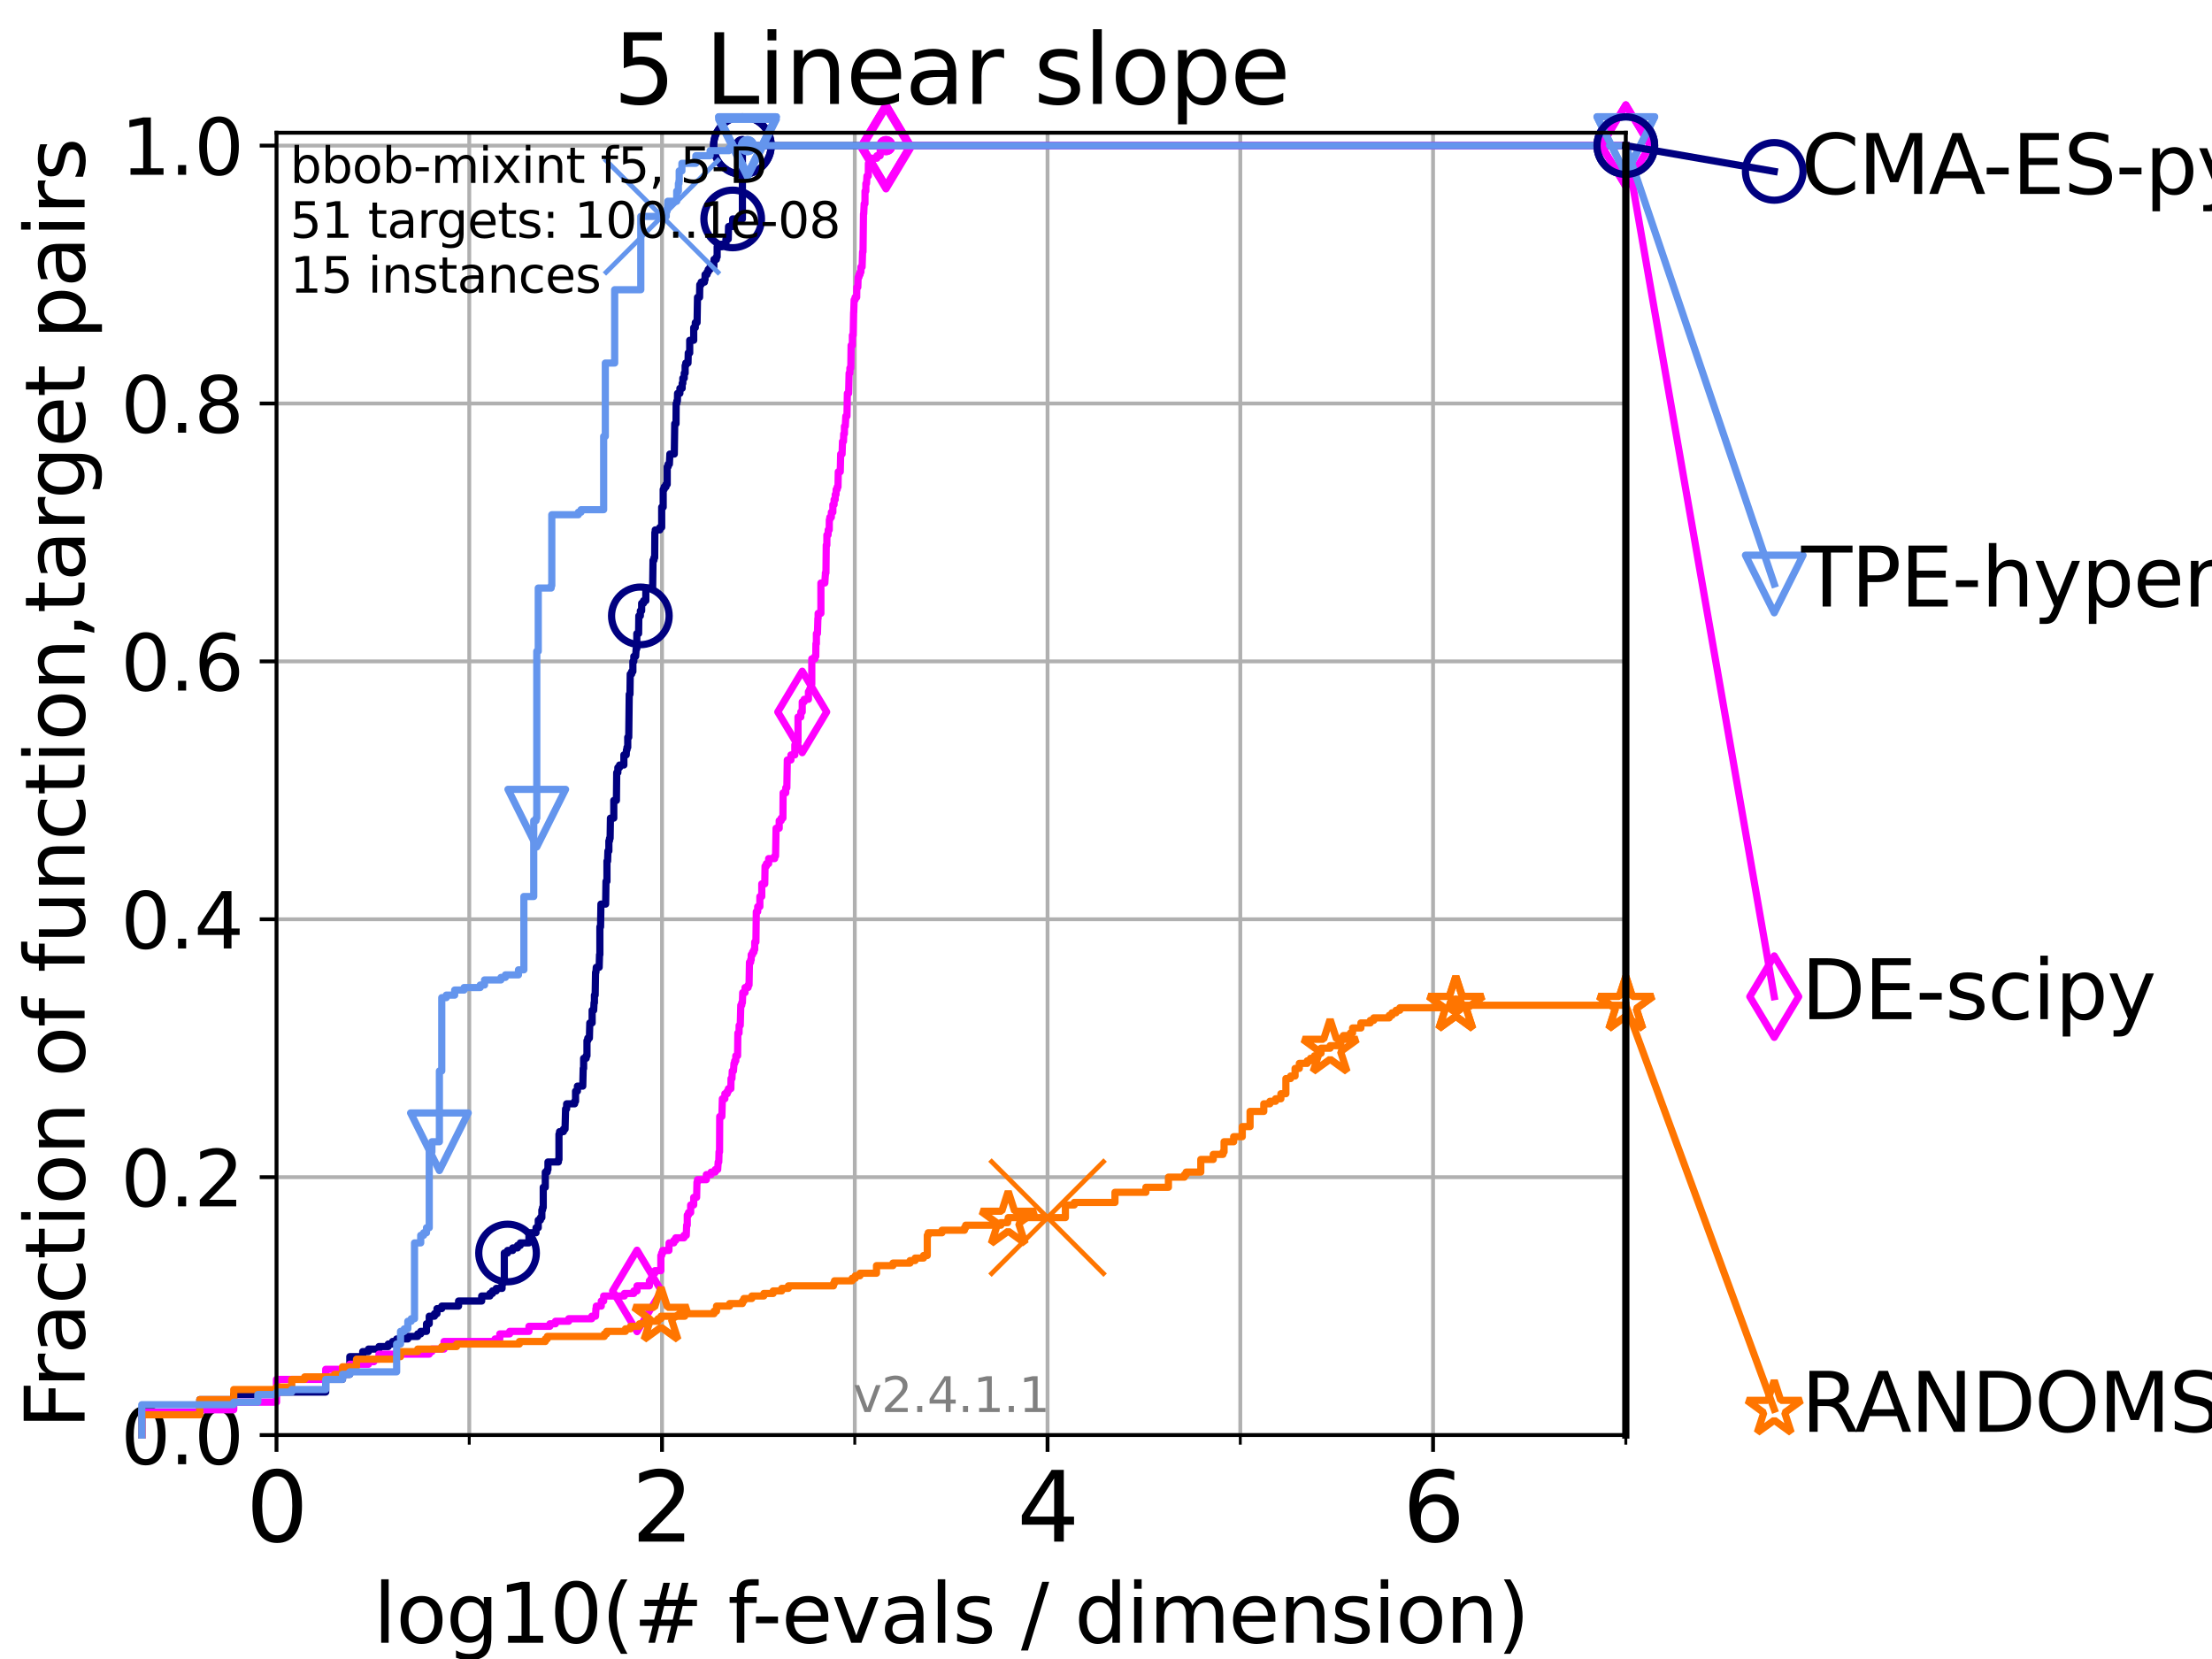 <?xml version="1.0" encoding="utf-8" standalone="no"?>
<!DOCTYPE svg PUBLIC "-//W3C//DTD SVG 1.1//EN"
  "http://www.w3.org/Graphics/SVG/1.1/DTD/svg11.dtd">
<svg height="345.6pt" version="1.1" viewBox="0 0 460.8 345.6" width="460.8pt" xmlns="http://www.w3.org/2000/svg" xmlns:xlink="http://www.w3.org/1999/xlink">
 <defs>
  <style type="text/css">*{stroke-linecap:butt;stroke-linejoin:round;}</style>
 </defs>
 <g id="figure_1">
  <g id="patch_1">
   <path d="M 0 345.6 
L 460.8 345.6 
L 460.8 0 
L 0 0 
z
" style="fill:#ffffff;"/>
  </g>
  <g id="axes_1">
   <g id="patch_2">
    <path d="M 57.6 298.944 
L 338.688 298.944 
L 338.688 27.648 
L 57.6 27.648 
z
" style="fill:#ffffff;"/>
   </g>
   <g id="matplotlib.axis_1">
    <g id="xtick_1">
     <g id="line2d_1">
      <path clip-path="url(#p8403a2331f)" d="M 57.6 298.944 
L 57.6 27.648 
" style="fill:none;stroke:#b0b0b0;stroke-linecap:square;stroke-width:0.8;"/>
     </g>
     <g id="line2d_2">
      <defs>
       <path d="M 0 0 
L 0 3.5 
" id="m3fb0381a40" style="stroke:#000000;stroke-width:0.8;"/>
      </defs>
      <g>
       <use style="stroke:#000000;stroke-width:0.8;" x="57.6" xlink:href="#m3fb0381a40" y="298.944"/>
      </g>
     </g>
     <g id="text_1">
      <!-- 0 -->
      <g transform="translate(51.237 321.141)scale(0.2 -0.2)">
       <defs>
        <path d="M 2034 4250 
Q 1547 4250 1301 3770 
Q 1056 3291 1056 2328 
Q 1056 1369 1301 889 
Q 1547 409 2034 409 
Q 2525 409 2770 889 
Q 3016 1369 3016 2328 
Q 3016 3291 2770 3770 
Q 2525 4250 2034 4250 
z
M 2034 4750 
Q 2819 4750 3233 4129 
Q 3647 3509 3647 2328 
Q 3647 1150 3233 529 
Q 2819 -91 2034 -91 
Q 1250 -91 836 529 
Q 422 1150 422 2328 
Q 422 3509 836 4129 
Q 1250 4750 2034 4750 
z
" id="DejaVuSans-30" transform="scale(0.016)"/>
       </defs>
       <use xlink:href="#DejaVuSans-30"/>
      </g>
     </g>
    </g>
    <g id="xtick_2">
     <g id="line2d_3">
      <path clip-path="url(#p8403a2331f)" d="M 137.911 298.944 
L 137.911 27.648 
" style="fill:none;stroke:#b0b0b0;stroke-linecap:square;stroke-width:0.8;"/>
     </g>
     <g id="line2d_4">
      <g>
       <use style="stroke:#000000;stroke-width:0.8;" x="137.911" xlink:href="#m3fb0381a40" y="298.944"/>
      </g>
     </g>
     <g id="text_2">
      <!-- 2 -->
      <g transform="translate(131.548 321.141)scale(0.2 -0.2)">
       <defs>
        <path d="M 1228 531 
L 3431 531 
L 3431 0 
L 469 0 
L 469 531 
Q 828 903 1448 1529 
Q 2069 2156 2228 2338 
Q 2531 2678 2651 2914 
Q 2772 3150 2772 3378 
Q 2772 3750 2511 3984 
Q 2250 4219 1831 4219 
Q 1534 4219 1204 4116 
Q 875 4013 500 3803 
L 500 4441 
Q 881 4594 1212 4672 
Q 1544 4750 1819 4750 
Q 2544 4750 2975 4387 
Q 3406 4025 3406 3419 
Q 3406 3131 3298 2873 
Q 3191 2616 2906 2266 
Q 2828 2175 2409 1742 
Q 1991 1309 1228 531 
z
" id="DejaVuSans-32" transform="scale(0.016)"/>
       </defs>
       <use xlink:href="#DejaVuSans-32"/>
      </g>
     </g>
    </g>
    <g id="xtick_3">
     <g id="line2d_5">
      <path clip-path="url(#p8403a2331f)" d="M 218.222 298.944 
L 218.222 27.648 
" style="fill:none;stroke:#b0b0b0;stroke-linecap:square;stroke-width:0.8;"/>
     </g>
     <g id="line2d_6">
      <g>
       <use style="stroke:#000000;stroke-width:0.8;" x="218.222" xlink:href="#m3fb0381a40" y="298.944"/>
      </g>
     </g>
     <g id="text_3">
      <!-- 4 -->
      <g transform="translate(211.859 321.141)scale(0.2 -0.2)">
       <defs>
        <path d="M 2419 4116 
L 825 1625 
L 2419 1625 
L 2419 4116 
z
M 2253 4666 
L 3047 4666 
L 3047 1625 
L 3713 1625 
L 3713 1100 
L 3047 1100 
L 3047 0 
L 2419 0 
L 2419 1100 
L 313 1100 
L 313 1709 
L 2253 4666 
z
" id="DejaVuSans-34" transform="scale(0.016)"/>
       </defs>
       <use xlink:href="#DejaVuSans-34"/>
      </g>
     </g>
    </g>
    <g id="xtick_4">
     <g id="line2d_7">
      <path clip-path="url(#p8403a2331f)" d="M 298.533 298.944 
L 298.533 27.648 
" style="fill:none;stroke:#b0b0b0;stroke-linecap:square;stroke-width:0.8;"/>
     </g>
     <g id="line2d_8">
      <g>
       <use style="stroke:#000000;stroke-width:0.8;" x="298.533" xlink:href="#m3fb0381a40" y="298.944"/>
      </g>
     </g>
     <g id="text_4">
      <!-- 6 -->
      <g transform="translate(292.17 321.141)scale(0.2 -0.2)">
       <defs>
        <path d="M 2113 2584 
Q 1688 2584 1439 2293 
Q 1191 2003 1191 1497 
Q 1191 994 1439 701 
Q 1688 409 2113 409 
Q 2538 409 2786 701 
Q 3034 994 3034 1497 
Q 3034 2003 2786 2293 
Q 2538 2584 2113 2584 
z
M 3366 4563 
L 3366 3988 
Q 3128 4100 2886 4159 
Q 2644 4219 2406 4219 
Q 1781 4219 1451 3797 
Q 1122 3375 1075 2522 
Q 1259 2794 1537 2939 
Q 1816 3084 2150 3084 
Q 2853 3084 3261 2657 
Q 3669 2231 3669 1497 
Q 3669 778 3244 343 
Q 2819 -91 2113 -91 
Q 1303 -91 875 529 
Q 447 1150 447 2328 
Q 447 3434 972 4092 
Q 1497 4750 2381 4750 
Q 2619 4750 2861 4703 
Q 3103 4656 3366 4563 
z
" id="DejaVuSans-36" transform="scale(0.016)"/>
       </defs>
       <use xlink:href="#DejaVuSans-36"/>
      </g>
     </g>
    </g>
    <g id="xtick_5">
     <g id="line2d_9">
      <path clip-path="url(#p8403a2331f)" d="M 97.755 298.944 
L 97.755 27.648 
" style="fill:none;stroke:#b0b0b0;stroke-linecap:square;stroke-width:0.8;"/>
     </g>
     <g id="line2d_10">
      <defs>
       <path d="M 0 0 
L 0 2 
" id="m38519f142a" style="stroke:#000000;stroke-width:0.6;"/>
      </defs>
      <g>
       <use style="stroke:#000000;stroke-width:0.6;" x="97.755" xlink:href="#m38519f142a" y="298.944"/>
      </g>
     </g>
    </g>
    <g id="xtick_6">
     <g id="line2d_11">
      <path clip-path="url(#p8403a2331f)" d="M 178.066 298.944 
L 178.066 27.648 
" style="fill:none;stroke:#b0b0b0;stroke-linecap:square;stroke-width:0.8;"/>
     </g>
     <g id="line2d_12">
      <g>
       <use style="stroke:#000000;stroke-width:0.6;" x="178.066" xlink:href="#m38519f142a" y="298.944"/>
      </g>
     </g>
    </g>
    <g id="xtick_7">
     <g id="line2d_13">
      <path clip-path="url(#p8403a2331f)" d="M 258.377 298.944 
L 258.377 27.648 
" style="fill:none;stroke:#b0b0b0;stroke-linecap:square;stroke-width:0.8;"/>
     </g>
     <g id="line2d_14">
      <g>
       <use style="stroke:#000000;stroke-width:0.6;" x="258.377" xlink:href="#m38519f142a" y="298.944"/>
      </g>
     </g>
    </g>
    <g id="xtick_8">
     <g id="line2d_15">
      <path clip-path="url(#p8403a2331f)" d="M 338.688 298.944 
L 338.688 27.648 
" style="fill:none;stroke:#b0b0b0;stroke-linecap:square;stroke-width:0.8;"/>
     </g>
     <g id="line2d_16">
      <g>
       <use style="stroke:#000000;stroke-width:0.6;" x="338.688" xlink:href="#m38519f142a" y="298.944"/>
      </g>
     </g>
    </g>
    <g id="text_5">
     <!-- log10(# f-evals / dimension) -->
     <g transform="translate(77.764 342.218)scale(0.17 -0.17)">
      <defs>
       <path d="M 603 4863 
L 1178 4863 
L 1178 0 
L 603 0 
L 603 4863 
z
" id="DejaVuSans-6c" transform="scale(0.016)"/>
       <path d="M 1959 3097 
Q 1497 3097 1228 2736 
Q 959 2375 959 1747 
Q 959 1119 1226 758 
Q 1494 397 1959 397 
Q 2419 397 2687 759 
Q 2956 1122 2956 1747 
Q 2956 2369 2687 2733 
Q 2419 3097 1959 3097 
z
M 1959 3584 
Q 2709 3584 3137 3096 
Q 3566 2609 3566 1747 
Q 3566 888 3137 398 
Q 2709 -91 1959 -91 
Q 1206 -91 779 398 
Q 353 888 353 1747 
Q 353 2609 779 3096 
Q 1206 3584 1959 3584 
z
" id="DejaVuSans-6f" transform="scale(0.016)"/>
       <path d="M 2906 1791 
Q 2906 2416 2648 2759 
Q 2391 3103 1925 3103 
Q 1463 3103 1205 2759 
Q 947 2416 947 1791 
Q 947 1169 1205 825 
Q 1463 481 1925 481 
Q 2391 481 2648 825 
Q 2906 1169 2906 1791 
z
M 3481 434 
Q 3481 -459 3084 -895 
Q 2688 -1331 1869 -1331 
Q 1566 -1331 1297 -1286 
Q 1028 -1241 775 -1147 
L 775 -588 
Q 1028 -725 1275 -790 
Q 1522 -856 1778 -856 
Q 2344 -856 2625 -561 
Q 2906 -266 2906 331 
L 2906 616 
Q 2728 306 2450 153 
Q 2172 0 1784 0 
Q 1141 0 747 490 
Q 353 981 353 1791 
Q 353 2603 747 3093 
Q 1141 3584 1784 3584 
Q 2172 3584 2450 3431 
Q 2728 3278 2906 2969 
L 2906 3500 
L 3481 3500 
L 3481 434 
z
" id="DejaVuSans-67" transform="scale(0.016)"/>
       <path d="M 794 531 
L 1825 531 
L 1825 4091 
L 703 3866 
L 703 4441 
L 1819 4666 
L 2450 4666 
L 2450 531 
L 3481 531 
L 3481 0 
L 794 0 
L 794 531 
z
" id="DejaVuSans-31" transform="scale(0.016)"/>
       <path d="M 1984 4856 
Q 1566 4138 1362 3434 
Q 1159 2731 1159 2009 
Q 1159 1288 1364 580 
Q 1569 -128 1984 -844 
L 1484 -844 
Q 1016 -109 783 600 
Q 550 1309 550 2009 
Q 550 2706 781 3412 
Q 1013 4119 1484 4856 
L 1984 4856 
z
" id="DejaVuSans-28" transform="scale(0.016)"/>
       <path d="M 3272 2816 
L 2363 2816 
L 2100 1772 
L 3016 1772 
L 3272 2816 
z
M 2803 4594 
L 2478 3297 
L 3391 3297 
L 3719 4594 
L 4219 4594 
L 3897 3297 
L 4872 3297 
L 4872 2816 
L 3775 2816 
L 3519 1772 
L 4513 1772 
L 4513 1294 
L 3397 1294 
L 3072 0 
L 2572 0 
L 2894 1294 
L 1978 1294 
L 1656 0 
L 1153 0 
L 1478 1294 
L 494 1294 
L 494 1772 
L 1594 1772 
L 1856 2816 
L 850 2816 
L 850 3297 
L 1978 3297 
L 2297 4594 
L 2803 4594 
z
" id="DejaVuSans-23" transform="scale(0.016)"/>
       <path id="DejaVuSans-20" transform="scale(0.016)"/>
       <path d="M 2375 4863 
L 2375 4384 
L 1825 4384 
Q 1516 4384 1395 4259 
Q 1275 4134 1275 3809 
L 1275 3500 
L 2222 3500 
L 2222 3053 
L 1275 3053 
L 1275 0 
L 697 0 
L 697 3053 
L 147 3053 
L 147 3500 
L 697 3500 
L 697 3744 
Q 697 4328 969 4595 
Q 1241 4863 1831 4863 
L 2375 4863 
z
" id="DejaVuSans-66" transform="scale(0.016)"/>
       <path d="M 313 2009 
L 1997 2009 
L 1997 1497 
L 313 1497 
L 313 2009 
z
" id="DejaVuSans-2d" transform="scale(0.016)"/>
       <path d="M 3597 1894 
L 3597 1613 
L 953 1613 
Q 991 1019 1311 708 
Q 1631 397 2203 397 
Q 2534 397 2845 478 
Q 3156 559 3463 722 
L 3463 178 
Q 3153 47 2828 -22 
Q 2503 -91 2169 -91 
Q 1331 -91 842 396 
Q 353 884 353 1716 
Q 353 2575 817 3079 
Q 1281 3584 2069 3584 
Q 2775 3584 3186 3129 
Q 3597 2675 3597 1894 
z
M 3022 2063 
Q 3016 2534 2758 2815 
Q 2500 3097 2075 3097 
Q 1594 3097 1305 2825 
Q 1016 2553 972 2059 
L 3022 2063 
z
" id="DejaVuSans-65" transform="scale(0.016)"/>
       <path d="M 191 3500 
L 800 3500 
L 1894 563 
L 2988 3500 
L 3597 3500 
L 2284 0 
L 1503 0 
L 191 3500 
z
" id="DejaVuSans-76" transform="scale(0.016)"/>
       <path d="M 2194 1759 
Q 1497 1759 1228 1600 
Q 959 1441 959 1056 
Q 959 750 1161 570 
Q 1363 391 1709 391 
Q 2188 391 2477 730 
Q 2766 1069 2766 1631 
L 2766 1759 
L 2194 1759 
z
M 3341 1997 
L 3341 0 
L 2766 0 
L 2766 531 
Q 2569 213 2275 61 
Q 1981 -91 1556 -91 
Q 1019 -91 701 211 
Q 384 513 384 1019 
Q 384 1609 779 1909 
Q 1175 2209 1959 2209 
L 2766 2209 
L 2766 2266 
Q 2766 2663 2505 2880 
Q 2244 3097 1772 3097 
Q 1472 3097 1187 3025 
Q 903 2953 641 2809 
L 641 3341 
Q 956 3463 1253 3523 
Q 1550 3584 1831 3584 
Q 2591 3584 2966 3190 
Q 3341 2797 3341 1997 
z
" id="DejaVuSans-61" transform="scale(0.016)"/>
       <path d="M 2834 3397 
L 2834 2853 
Q 2591 2978 2328 3040 
Q 2066 3103 1784 3103 
Q 1356 3103 1142 2972 
Q 928 2841 928 2578 
Q 928 2378 1081 2264 
Q 1234 2150 1697 2047 
L 1894 2003 
Q 2506 1872 2764 1633 
Q 3022 1394 3022 966 
Q 3022 478 2636 193 
Q 2250 -91 1575 -91 
Q 1294 -91 989 -36 
Q 684 19 347 128 
L 347 722 
Q 666 556 975 473 
Q 1284 391 1588 391 
Q 1994 391 2212 530 
Q 2431 669 2431 922 
Q 2431 1156 2273 1281 
Q 2116 1406 1581 1522 
L 1381 1569 
Q 847 1681 609 1914 
Q 372 2147 372 2553 
Q 372 3047 722 3315 
Q 1072 3584 1716 3584 
Q 2034 3584 2315 3537 
Q 2597 3491 2834 3397 
z
" id="DejaVuSans-73" transform="scale(0.016)"/>
       <path d="M 1625 4666 
L 2156 4666 
L 531 -594 
L 0 -594 
L 1625 4666 
z
" id="DejaVuSans-2f" transform="scale(0.016)"/>
       <path d="M 2906 2969 
L 2906 4863 
L 3481 4863 
L 3481 0 
L 2906 0 
L 2906 525 
Q 2725 213 2448 61 
Q 2172 -91 1784 -91 
Q 1150 -91 751 415 
Q 353 922 353 1747 
Q 353 2572 751 3078 
Q 1150 3584 1784 3584 
Q 2172 3584 2448 3432 
Q 2725 3281 2906 2969 
z
M 947 1747 
Q 947 1113 1208 752 
Q 1469 391 1925 391 
Q 2381 391 2643 752 
Q 2906 1113 2906 1747 
Q 2906 2381 2643 2742 
Q 2381 3103 1925 3103 
Q 1469 3103 1208 2742 
Q 947 2381 947 1747 
z
" id="DejaVuSans-64" transform="scale(0.016)"/>
       <path d="M 603 3500 
L 1178 3500 
L 1178 0 
L 603 0 
L 603 3500 
z
M 603 4863 
L 1178 4863 
L 1178 4134 
L 603 4134 
L 603 4863 
z
" id="DejaVuSans-69" transform="scale(0.016)"/>
       <path d="M 3328 2828 
Q 3544 3216 3844 3400 
Q 4144 3584 4550 3584 
Q 5097 3584 5394 3201 
Q 5691 2819 5691 2113 
L 5691 0 
L 5113 0 
L 5113 2094 
Q 5113 2597 4934 2840 
Q 4756 3084 4391 3084 
Q 3944 3084 3684 2787 
Q 3425 2491 3425 1978 
L 3425 0 
L 2847 0 
L 2847 2094 
Q 2847 2600 2669 2842 
Q 2491 3084 2119 3084 
Q 1678 3084 1418 2786 
Q 1159 2488 1159 1978 
L 1159 0 
L 581 0 
L 581 3500 
L 1159 3500 
L 1159 2956 
Q 1356 3278 1631 3431 
Q 1906 3584 2284 3584 
Q 2666 3584 2933 3390 
Q 3200 3197 3328 2828 
z
" id="DejaVuSans-6d" transform="scale(0.016)"/>
       <path d="M 3513 2113 
L 3513 0 
L 2938 0 
L 2938 2094 
Q 2938 2591 2744 2837 
Q 2550 3084 2163 3084 
Q 1697 3084 1428 2787 
Q 1159 2491 1159 1978 
L 1159 0 
L 581 0 
L 581 3500 
L 1159 3500 
L 1159 2956 
Q 1366 3272 1645 3428 
Q 1925 3584 2291 3584 
Q 2894 3584 3203 3211 
Q 3513 2838 3513 2113 
z
" id="DejaVuSans-6e" transform="scale(0.016)"/>
       <path d="M 513 4856 
L 1013 4856 
Q 1481 4119 1714 3412 
Q 1947 2706 1947 2009 
Q 1947 1309 1714 600 
Q 1481 -109 1013 -844 
L 513 -844 
Q 928 -128 1133 580 
Q 1338 1288 1338 2009 
Q 1338 2731 1133 3434 
Q 928 4138 513 4856 
z
" id="DejaVuSans-29" transform="scale(0.016)"/>
      </defs>
      <use xlink:href="#DejaVuSans-6c"/>
      <use x="27.783" xlink:href="#DejaVuSans-6f"/>
      <use x="88.965" xlink:href="#DejaVuSans-67"/>
      <use x="152.441" xlink:href="#DejaVuSans-31"/>
      <use x="216.064" xlink:href="#DejaVuSans-30"/>
      <use x="279.688" xlink:href="#DejaVuSans-28"/>
      <use x="318.701" xlink:href="#DejaVuSans-23"/>
      <use x="402.49" xlink:href="#DejaVuSans-20"/>
      <use x="434.277" xlink:href="#DejaVuSans-66"/>
      <use x="463.982" xlink:href="#DejaVuSans-2d"/>
      <use x="500.066" xlink:href="#DejaVuSans-65"/>
      <use x="561.59" xlink:href="#DejaVuSans-76"/>
      <use x="620.77" xlink:href="#DejaVuSans-61"/>
      <use x="682.049" xlink:href="#DejaVuSans-6c"/>
      <use x="709.832" xlink:href="#DejaVuSans-73"/>
      <use x="761.932" xlink:href="#DejaVuSans-20"/>
      <use x="793.719" xlink:href="#DejaVuSans-2f"/>
      <use x="827.41" xlink:href="#DejaVuSans-20"/>
      <use x="859.197" xlink:href="#DejaVuSans-64"/>
      <use x="922.674" xlink:href="#DejaVuSans-69"/>
      <use x="950.457" xlink:href="#DejaVuSans-6d"/>
      <use x="1047.869" xlink:href="#DejaVuSans-65"/>
      <use x="1109.393" xlink:href="#DejaVuSans-6e"/>
      <use x="1172.771" xlink:href="#DejaVuSans-73"/>
      <use x="1224.871" xlink:href="#DejaVuSans-69"/>
      <use x="1252.654" xlink:href="#DejaVuSans-6f"/>
      <use x="1313.836" xlink:href="#DejaVuSans-6e"/>
      <use x="1377.215" xlink:href="#DejaVuSans-29"/>
     </g>
    </g>
   </g>
   <g id="matplotlib.axis_2">
    <g id="ytick_1">
     <g id="line2d_17">
      <path clip-path="url(#p8403a2331f)" d="M 57.6 298.944 
L 338.688 298.944 
" style="fill:none;stroke:#b0b0b0;stroke-linecap:square;stroke-width:0.8;"/>
     </g>
     <g id="line2d_18">
      <defs>
       <path d="M 0 0 
L -3.5 0 
" id="m062ffed8ed" style="stroke:#000000;stroke-width:0.8;"/>
      </defs>
      <g>
       <use style="stroke:#000000;stroke-width:0.8;" x="57.6" xlink:href="#m062ffed8ed" y="298.944"/>
      </g>
     </g>
     <g id="text_6">
      <!-- 0.0 -->
      <g transform="translate(25.155 305.023)scale(0.16 -0.16)">
       <defs>
        <path d="M 684 794 
L 1344 794 
L 1344 0 
L 684 0 
L 684 794 
z
" id="DejaVuSans-2e" transform="scale(0.016)"/>
       </defs>
       <use xlink:href="#DejaVuSans-30"/>
       <use x="63.623" xlink:href="#DejaVuSans-2e"/>
       <use x="95.41" xlink:href="#DejaVuSans-30"/>
      </g>
     </g>
    </g>
    <g id="ytick_2">
     <g id="line2d_19">
      <path clip-path="url(#p8403a2331f)" d="M 57.6 245.222 
L 338.688 245.222 
" style="fill:none;stroke:#b0b0b0;stroke-linecap:square;stroke-width:0.8;"/>
     </g>
     <g id="line2d_20">
      <g>
       <use style="stroke:#000000;stroke-width:0.8;" x="57.6" xlink:href="#m062ffed8ed" y="245.222"/>
      </g>
     </g>
     <g id="text_7">
      <!-- 0.2 -->
      <g transform="translate(25.155 251.301)scale(0.16 -0.16)">
       <use xlink:href="#DejaVuSans-30"/>
       <use x="63.623" xlink:href="#DejaVuSans-2e"/>
       <use x="95.41" xlink:href="#DejaVuSans-32"/>
      </g>
     </g>
    </g>
    <g id="ytick_3">
     <g id="line2d_21">
      <path clip-path="url(#p8403a2331f)" d="M 57.6 191.5 
L 338.688 191.5 
" style="fill:none;stroke:#b0b0b0;stroke-linecap:square;stroke-width:0.8;"/>
     </g>
     <g id="line2d_22">
      <g>
       <use style="stroke:#000000;stroke-width:0.8;" x="57.6" xlink:href="#m062ffed8ed" y="191.5"/>
      </g>
     </g>
     <g id="text_8">
      <!-- 0.4 -->
      <g transform="translate(25.155 197.579)scale(0.16 -0.16)">
       <use xlink:href="#DejaVuSans-30"/>
       <use x="63.623" xlink:href="#DejaVuSans-2e"/>
       <use x="95.41" xlink:href="#DejaVuSans-34"/>
      </g>
     </g>
    </g>
    <g id="ytick_4">
     <g id="line2d_23">
      <path clip-path="url(#p8403a2331f)" d="M 57.6 137.778 
L 338.688 137.778 
" style="fill:none;stroke:#b0b0b0;stroke-linecap:square;stroke-width:0.8;"/>
     </g>
     <g id="line2d_24">
      <g>
       <use style="stroke:#000000;stroke-width:0.8;" x="57.6" xlink:href="#m062ffed8ed" y="137.778"/>
      </g>
     </g>
     <g id="text_9">
      <!-- 0.6 -->
      <g transform="translate(25.155 143.857)scale(0.16 -0.16)">
       <use xlink:href="#DejaVuSans-30"/>
       <use x="63.623" xlink:href="#DejaVuSans-2e"/>
       <use x="95.41" xlink:href="#DejaVuSans-36"/>
      </g>
     </g>
    </g>
    <g id="ytick_5">
     <g id="line2d_25">
      <path clip-path="url(#p8403a2331f)" d="M 57.6 84.056 
L 338.688 84.056 
" style="fill:none;stroke:#b0b0b0;stroke-linecap:square;stroke-width:0.8;"/>
     </g>
     <g id="line2d_26">
      <g>
       <use style="stroke:#000000;stroke-width:0.8;" x="57.6" xlink:href="#m062ffed8ed" y="84.056"/>
      </g>
     </g>
     <g id="text_10">
      <!-- 0.8 -->
      <g transform="translate(25.155 90.135)scale(0.16 -0.16)">
       <defs>
        <path d="M 2034 2216 
Q 1584 2216 1326 1975 
Q 1069 1734 1069 1313 
Q 1069 891 1326 650 
Q 1584 409 2034 409 
Q 2484 409 2743 651 
Q 3003 894 3003 1313 
Q 3003 1734 2745 1975 
Q 2488 2216 2034 2216 
z
M 1403 2484 
Q 997 2584 770 2862 
Q 544 3141 544 3541 
Q 544 4100 942 4425 
Q 1341 4750 2034 4750 
Q 2731 4750 3128 4425 
Q 3525 4100 3525 3541 
Q 3525 3141 3298 2862 
Q 3072 2584 2669 2484 
Q 3125 2378 3379 2068 
Q 3634 1759 3634 1313 
Q 3634 634 3220 271 
Q 2806 -91 2034 -91 
Q 1263 -91 848 271 
Q 434 634 434 1313 
Q 434 1759 690 2068 
Q 947 2378 1403 2484 
z
M 1172 3481 
Q 1172 3119 1398 2916 
Q 1625 2713 2034 2713 
Q 2441 2713 2670 2916 
Q 2900 3119 2900 3481 
Q 2900 3844 2670 4047 
Q 2441 4250 2034 4250 
Q 1625 4250 1398 4047 
Q 1172 3844 1172 3481 
z
" id="DejaVuSans-38" transform="scale(0.016)"/>
       </defs>
       <use xlink:href="#DejaVuSans-30"/>
       <use x="63.623" xlink:href="#DejaVuSans-2e"/>
       <use x="95.41" xlink:href="#DejaVuSans-38"/>
      </g>
     </g>
    </g>
    <g id="ytick_6">
     <g id="line2d_27">
      <path clip-path="url(#p8403a2331f)" d="M 57.6 30.334 
L 338.688 30.334 
" style="fill:none;stroke:#b0b0b0;stroke-linecap:square;stroke-width:0.8;"/>
     </g>
     <g id="line2d_28">
      <g>
       <use style="stroke:#000000;stroke-width:0.8;" x="57.6" xlink:href="#m062ffed8ed" y="30.334"/>
      </g>
     </g>
     <g id="text_11">
      <!-- 1.0 -->
      <g transform="translate(25.155 36.413)scale(0.16 -0.16)">
       <use xlink:href="#DejaVuSans-31"/>
       <use x="63.623" xlink:href="#DejaVuSans-2e"/>
       <use x="95.41" xlink:href="#DejaVuSans-30"/>
      </g>
     </g>
    </g>
    <g id="text_12">
     <!-- Fraction of function,target pairs -->
     <g transform="translate(17.62 297.681)rotate(-90)scale(0.17 -0.17)">
      <defs>
       <path d="M 628 4666 
L 3309 4666 
L 3309 4134 
L 1259 4134 
L 1259 2759 
L 3109 2759 
L 3109 2228 
L 1259 2228 
L 1259 0 
L 628 0 
L 628 4666 
z
" id="DejaVuSans-46" transform="scale(0.016)"/>
       <path d="M 2631 2963 
Q 2534 3019 2420 3045 
Q 2306 3072 2169 3072 
Q 1681 3072 1420 2755 
Q 1159 2438 1159 1844 
L 1159 0 
L 581 0 
L 581 3500 
L 1159 3500 
L 1159 2956 
Q 1341 3275 1631 3429 
Q 1922 3584 2338 3584 
Q 2397 3584 2469 3576 
Q 2541 3569 2628 3553 
L 2631 2963 
z
" id="DejaVuSans-72" transform="scale(0.016)"/>
       <path d="M 3122 3366 
L 3122 2828 
Q 2878 2963 2633 3030 
Q 2388 3097 2138 3097 
Q 1578 3097 1268 2742 
Q 959 2388 959 1747 
Q 959 1106 1268 751 
Q 1578 397 2138 397 
Q 2388 397 2633 464 
Q 2878 531 3122 666 
L 3122 134 
Q 2881 22 2623 -34 
Q 2366 -91 2075 -91 
Q 1284 -91 818 406 
Q 353 903 353 1747 
Q 353 2603 823 3093 
Q 1294 3584 2113 3584 
Q 2378 3584 2631 3529 
Q 2884 3475 3122 3366 
z
" id="DejaVuSans-63" transform="scale(0.016)"/>
       <path d="M 1172 4494 
L 1172 3500 
L 2356 3500 
L 2356 3053 
L 1172 3053 
L 1172 1153 
Q 1172 725 1289 603 
Q 1406 481 1766 481 
L 2356 481 
L 2356 0 
L 1766 0 
Q 1100 0 847 248 
Q 594 497 594 1153 
L 594 3053 
L 172 3053 
L 172 3500 
L 594 3500 
L 594 4494 
L 1172 4494 
z
" id="DejaVuSans-74" transform="scale(0.016)"/>
       <path d="M 544 1381 
L 544 3500 
L 1119 3500 
L 1119 1403 
Q 1119 906 1312 657 
Q 1506 409 1894 409 
Q 2359 409 2629 706 
Q 2900 1003 2900 1516 
L 2900 3500 
L 3475 3500 
L 3475 0 
L 2900 0 
L 2900 538 
Q 2691 219 2414 64 
Q 2138 -91 1772 -91 
Q 1169 -91 856 284 
Q 544 659 544 1381 
z
M 1991 3584 
L 1991 3584 
z
" id="DejaVuSans-75" transform="scale(0.016)"/>
       <path d="M 750 794 
L 1409 794 
L 1409 256 
L 897 -744 
L 494 -744 
L 750 256 
L 750 794 
z
" id="DejaVuSans-2c" transform="scale(0.016)"/>
       <path d="M 1159 525 
L 1159 -1331 
L 581 -1331 
L 581 3500 
L 1159 3500 
L 1159 2969 
Q 1341 3281 1617 3432 
Q 1894 3584 2278 3584 
Q 2916 3584 3314 3078 
Q 3713 2572 3713 1747 
Q 3713 922 3314 415 
Q 2916 -91 2278 -91 
Q 1894 -91 1617 61 
Q 1341 213 1159 525 
z
M 3116 1747 
Q 3116 2381 2855 2742 
Q 2594 3103 2138 3103 
Q 1681 3103 1420 2742 
Q 1159 2381 1159 1747 
Q 1159 1113 1420 752 
Q 1681 391 2138 391 
Q 2594 391 2855 752 
Q 3116 1113 3116 1747 
z
" id="DejaVuSans-70" transform="scale(0.016)"/>
      </defs>
      <use xlink:href="#DejaVuSans-46"/>
      <use x="50.27" xlink:href="#DejaVuSans-72"/>
      <use x="91.383" xlink:href="#DejaVuSans-61"/>
      <use x="152.662" xlink:href="#DejaVuSans-63"/>
      <use x="207.643" xlink:href="#DejaVuSans-74"/>
      <use x="246.852" xlink:href="#DejaVuSans-69"/>
      <use x="274.635" xlink:href="#DejaVuSans-6f"/>
      <use x="335.816" xlink:href="#DejaVuSans-6e"/>
      <use x="399.195" xlink:href="#DejaVuSans-20"/>
      <use x="430.982" xlink:href="#DejaVuSans-6f"/>
      <use x="492.164" xlink:href="#DejaVuSans-66"/>
      <use x="527.369" xlink:href="#DejaVuSans-20"/>
      <use x="559.156" xlink:href="#DejaVuSans-66"/>
      <use x="594.361" xlink:href="#DejaVuSans-75"/>
      <use x="657.74" xlink:href="#DejaVuSans-6e"/>
      <use x="721.119" xlink:href="#DejaVuSans-63"/>
      <use x="776.1" xlink:href="#DejaVuSans-74"/>
      <use x="815.309" xlink:href="#DejaVuSans-69"/>
      <use x="843.092" xlink:href="#DejaVuSans-6f"/>
      <use x="904.273" xlink:href="#DejaVuSans-6e"/>
      <use x="967.652" xlink:href="#DejaVuSans-2c"/>
      <use x="999.439" xlink:href="#DejaVuSans-74"/>
      <use x="1038.648" xlink:href="#DejaVuSans-61"/>
      <use x="1099.928" xlink:href="#DejaVuSans-72"/>
      <use x="1139.291" xlink:href="#DejaVuSans-67"/>
      <use x="1202.768" xlink:href="#DejaVuSans-65"/>
      <use x="1264.291" xlink:href="#DejaVuSans-74"/>
      <use x="1303.5" xlink:href="#DejaVuSans-20"/>
      <use x="1335.287" xlink:href="#DejaVuSans-70"/>
      <use x="1398.764" xlink:href="#DejaVuSans-61"/>
      <use x="1460.043" xlink:href="#DejaVuSans-69"/>
      <use x="1487.826" xlink:href="#DejaVuSans-72"/>
      <use x="1528.939" xlink:href="#DejaVuSans-73"/>
     </g>
    </g>
   </g>
   <g id="line2d_29">
    <defs>
     <path d="M 0 1.5 
C 0.398 1.5 0.779 1.342 1.061 1.061 
C 1.342 0.779 1.5 0.398 1.5 0 
C 1.5 -0.398 1.342 -0.779 1.061 -1.061 
C 0.779 -1.342 0.398 -1.5 0 -1.5 
C -0.398 -1.5 -0.779 -1.342 -1.061 -1.061 
C -1.342 -0.779 -1.5 -0.398 -1.5 0 
C -1.5 0.398 -1.342 0.779 -1.061 1.061 
C -0.779 1.342 -0.398 1.5 0 1.5 
z
" id="m4c41fcaec5" style="stroke:#000080;"/>
    </defs>
    <g>
     <use style="fill:#000080;stroke:#000080;" x="154.655" xlink:href="#m4c41fcaec5" y="30.334"/>
     <use style="fill:#000080;stroke:#000080;" x="154.655" xlink:href="#m4c41fcaec5" y="30.334"/>
    </g>
   </g>
   <g id="line2d_30">
    <path d="M 29.533 298.944 
L 29.533 294.204 
L 41.621 294.204 
L 41.621 291.57 
L 48.692 291.57 
L 48.692 290.517 
L 57.6 290.517 
L 57.6 289.99 
L 67.851 289.99 
L 67.851 287.357 
L 71.35 287.357 
L 71.35 286.304 
L 72.868 286.304 
L 72.868 282.617 
L 75.556 282.617 
L 75.556 281.563 
L 76.759 281.563 
L 76.759 281.037 
L 78.942 281.037 
L 78.942 280.51 
L 80.881 280.51 
L 80.881 279.983 
L 81.776 279.983 
L 81.776 279.457 
L 82.627 279.457 
L 82.627 278.93 
L 84.956 278.93 
L 84.956 278.403 
L 87.01 278.403 
L 87.01 277.877 
L 87.644 277.877 
L 87.644 277.35 
L 88.847 277.35 
L 88.847 275.77 
L 89.419 275.77 
L 89.419 274.19 
L 90.509 274.19 
L 90.509 273.663 
L 91.03 273.663 
L 91.03 272.61 
L 92.027 272.61 
L 92.027 272.083 
L 95.526 272.083 
L 95.526 271.03 
L 100.344 271.03 
L 100.344 269.976 
L 102.06 269.976 
L 102.06 269.45 
L 102.597 269.45 
L 102.597 268.923 
L 103.372 268.923 
L 103.372 268.396 
L 104.592 268.396 
L 104.592 267.343 
L 104.826 267.343 
L 104.826 266.816 
L 105.057 266.816 
L 105.057 261.023 
L 105.733 261.023 
L 105.733 260.496 
L 106.803 260.496 
L 106.803 259.969 
L 107.811 259.969 
L 107.811 259.443 
L 108.389 259.443 
L 108.389 258.916 
L 110.189 258.916 
L 110.189 257.336 
L 110.359 257.336 
L 110.359 256.809 
L 111.663 256.809 
L 111.663 255.756 
L 112.128 255.756 
L 112.128 254.176 
L 112.581 254.176 
L 112.581 253.649 
L 112.877 253.649 
L 112.877 252.069 
L 113.023 252.069 
L 113.023 251.542 
L 113.168 251.542 
L 113.168 247.329 
L 113.595 247.329 
L 113.595 244.169 
L 114.012 244.169 
L 114.012 243.642 
L 114.148 243.642 
L 114.148 242.062 
L 116.323 242.062 
L 116.323 241.535 
L 116.443 241.535 
L 116.443 236.268 
L 116.562 236.268 
L 116.562 235.742 
L 117.373 235.742 
L 117.373 235.215 
L 117.71 235.215 
L 117.821 231.001 
L 118.04 231.001 
L 118.04 229.948 
L 119.702 229.948 
L 119.702 229.421 
L 119.899 229.421 
L 119.899 227.315 
L 120.287 227.315 
L 120.287 226.261 
L 121.4 226.261 
L 121.49 222.575 
L 121.579 222.575 
L 121.579 220.468 
L 122.105 220.468 
L 122.105 219.941 
L 122.277 219.941 
L 122.277 216.781 
L 122.447 216.781 
L 122.447 216.254 
L 122.782 216.254 
L 122.865 213.094 
L 123.354 213.094 
L 123.354 210.461 
L 123.673 210.461 
L 123.751 208.881 
L 123.83 208.881 
L 123.83 207.301 
L 123.985 207.301 
L 124.063 202.56 
L 124.14 202.56 
L 124.216 201.507 
L 124.818 201.507 
L 124.892 198.874 
L 124.965 198.874 
L 124.965 193.08 
L 125.111 193.08 
L 125.183 188.34 
L 126.168 188.34 
L 126.236 183.6 
L 126.44 183.6 
L 126.44 179.386 
L 126.574 179.386 
L 126.64 177.28 
L 126.839 177.28 
L 126.839 175.173 
L 126.97 175.173 
L 126.97 174.646 
L 127.1 174.646 
L 127.165 170.433 
L 127.861 170.433 
L 127.861 166.746 
L 128.411 166.746 
L 128.471 160.952 
L 128.709 160.952 
L 128.709 159.899 
L 129.06 159.899 
L 129.06 159.372 
L 129.964 159.372 
L 129.964 157.265 
L 130.452 157.265 
L 130.505 156.212 
L 130.612 156.212 
L 130.612 155.685 
L 130.77 155.685 
L 130.77 153.579 
L 130.979 153.579 
L 131.082 144.625 
L 131.236 144.625 
L 131.287 140.411 
L 131.591 140.411 
L 131.591 139.885 
L 131.84 139.885 
L 131.84 137.778 
L 132.036 137.778 
L 132.036 136.725 
L 132.423 136.725 
L 132.518 135.145 
L 132.66 135.145 
L 132.66 131.985 
L 133.033 131.985 
L 133.079 128.298 
L 133.398 128.298 
L 133.398 127.244 
L 133.667 127.244 
L 133.667 125.664 
L 134.063 125.664 
L 134.063 125.138 
L 134.535 125.138 
L 134.535 122.504 
L 135.957 122.504 
L 136.035 116.711 
L 136.228 116.711 
L 136.228 116.184 
L 136.381 116.184 
L 136.419 110.917 
L 136.495 110.917 
L 136.495 110.39 
L 137.451 110.39 
L 137.451 109.864 
L 137.841 109.864 
L 137.841 105.65 
L 138.153 105.65 
L 138.153 101.963 
L 138.358 101.963 
L 138.358 101.437 
L 138.728 101.437 
L 138.728 100.91 
L 138.993 100.91 
L 138.993 97.223 
L 139.188 97.223 
L 139.188 96.697 
L 139.446 96.697 
L 139.541 94.59 
L 140.469 94.59 
L 140.559 88.27 
L 140.827 88.27 
L 140.856 84.056 
L 141.003 84.056 
L 141.003 83.529 
L 141.119 83.529 
L 141.148 81.949 
L 141.634 81.949 
L 141.634 80.896 
L 142.107 80.896 
L 142.107 79.843 
L 142.243 79.843 
L 142.243 78.789 
L 142.54 78.789 
L 142.54 77.736 
L 142.726 77.736 
L 142.726 76.156 
L 142.858 76.156 
L 142.858 75.629 
L 143.324 75.629 
L 143.375 73.522 
L 143.679 73.522 
L 143.679 70.889 
L 144.511 70.889 
L 144.511 68.255 
L 144.842 68.255 
L 144.842 67.202 
L 145.213 67.202 
L 145.304 61.935 
L 145.733 61.935 
L 145.777 59.302 
L 146.064 59.302 
L 146.064 58.775 
L 146.749 58.775 
L 146.749 58.248 
L 146.875 58.248 
L 146.875 57.195 
L 147.287 57.195 
L 147.287 56.668 
L 147.53 56.668 
L 147.53 56.142 
L 147.908 56.142 
L 147.908 55.615 
L 148.696 55.615 
L 148.733 54.035 
L 149.232 54.035 
L 149.232 53.508 
L 149.396 53.508 
L 149.396 51.402 
L 150.327 51.402 
L 150.327 50.875 
L 151.228 50.875 
L 151.228 49.821 
L 151.708 49.821 
L 151.772 47.188 
L 152.512 47.188 
L 152.512 46.661 
L 152.632 46.661 
L 152.632 45.608 
L 154.655 45.608 
L 154.655 30.334 
L 338.688 30.334 
L 338.688 30.334 
" style="fill:none;stroke:#000080;stroke-linecap:square;stroke-width:1.5;"/>
   </g>
   <g id="line2d_31">
    <defs>
     <path d="M 0 6 
C 1.591 6 3.117 5.368 4.243 4.243 
C 5.368 3.117 6 1.591 6 0 
C 6 -1.591 5.368 -3.117 4.243 -4.243 
C 3.117 -5.368 1.591 -6 0 -6 
C -1.591 -6 -3.117 -5.368 -4.243 -4.243 
C -5.368 -3.117 -6 -1.591 -6 0 
C -6 1.591 -5.368 3.117 -4.243 4.243 
C -3.117 5.368 -1.591 6 0 6 
z
" id="m4c7b36625d" style="stroke:#000080;stroke-width:1.5;"/>
    </defs>
    <g>
     <use style="fill-opacity:0;stroke:#000080;stroke-width:1.5;" x="105.733" xlink:href="#m4c7b36625d" y="261.023"/>
     <use style="fill-opacity:0;stroke:#000080;stroke-width:1.5;" x="133.398" xlink:href="#m4c7b36625d" y="128.298"/>
     <use style="fill-opacity:0;stroke:#000080;stroke-width:1.5;" x="152.632" xlink:href="#m4c7b36625d" y="45.608"/>
     <use style="fill-opacity:0;stroke:#000080;stroke-width:1.5;" x="154.655" xlink:href="#m4c7b36625d" y="30.334"/>
     <use style="fill-opacity:0;stroke:#000080;stroke-width:1.5;" x="154.655" xlink:href="#m4c7b36625d" y="30.334"/>
     <use style="fill-opacity:0;stroke:#000080;stroke-width:1.5;" x="338.688" xlink:href="#m4c7b36625d" y="30.334"/>
    </g>
   </g>
   <g id="line2d_32">
    <path style="fill:none;stroke:#000080;stroke-linecap:square;stroke-width:1.5;"/>
    <g/>
   </g>
   <g id="line2d_33">
    <defs>
     <path d="M 0 1.5 
C 0.398 1.5 0.779 1.342 1.061 1.061 
C 1.342 0.779 1.5 0.398 1.5 0 
C 1.5 -0.398 1.342 -0.779 1.061 -1.061 
C 0.779 -1.342 0.398 -1.5 0 -1.5 
C -0.398 -1.5 -0.779 -1.342 -1.061 -1.061 
C -1.342 -0.779 -1.5 -0.398 -1.5 0 
C -1.5 0.398 -1.342 0.779 -1.061 1.061 
C -0.779 1.342 -0.398 1.5 0 1.5 
z
" id="m9c528ee75d" style="stroke:#ff00ff;"/>
    </defs>
    <g>
     <use style="fill:#ff00ff;stroke:#ff00ff;" x="184.57" xlink:href="#m9c528ee75d" y="30.334"/>
     <use style="fill:#ff00ff;stroke:#ff00ff;" x="184.57" xlink:href="#m9c528ee75d" y="30.334"/>
    </g>
   </g>
   <g id="line2d_34">
    <path d="M 29.533 298.944 
L 29.533 294.204 
L 41.621 294.204 
L 41.621 293.677 
L 48.692 293.677 
L 48.692 292.097 
L 57.6 292.097 
L 57.6 287.357 
L 67.851 287.357 
L 67.851 285.25 
L 72.868 285.25 
L 72.868 284.197 
L 76.759 284.197 
L 76.759 283.67 
L 77.885 283.67 
L 77.885 283.143 
L 78.942 283.143 
L 78.942 282.09 
L 89.419 282.09 
L 89.419 281.563 
L 89.973 281.563 
L 89.973 281.037 
L 92.504 281.037 
L 92.504 279.457 
L 103.118 279.457 
L 103.118 278.93 
L 104.115 278.93 
L 104.115 277.877 
L 106.169 277.877 
L 106.169 277.35 
L 110.189 277.35 
L 110.189 276.296 
L 114.552 276.296 
L 114.552 275.77 
L 115.711 275.77 
L 115.711 275.243 
L 118.471 275.243 
L 118.471 274.716 
L 123.274 274.716 
L 123.274 274.19 
L 124.063 274.19 
L 124.14 272.61 
L 124.216 272.61 
L 124.216 272.083 
L 125.256 272.083 
L 125.256 271.03 
L 125.753 271.03 
L 125.753 269.976 
L 130.073 269.976 
L 130.073 269.45 
L 132.036 269.45 
L 132.036 268.923 
L 132.707 268.923 
L 132.707 267.87 
L 135.281 267.87 
L 135.281 266.816 
L 135.642 266.816 
L 135.642 266.289 
L 135.918 266.289 
L 135.996 265.236 
L 136.419 265.236 
L 136.419 264.709 
L 137.665 264.709 
L 137.665 261.549 
L 137.841 261.549 
L 137.841 261.023 
L 138.05 261.023 
L 138.05 260.496 
L 139.35 260.496 
L 139.382 258.916 
L 140.379 258.916 
L 140.379 258.389 
L 140.768 258.389 
L 140.768 257.862 
L 142.486 257.862 
L 142.486 257.336 
L 142.963 257.336 
L 143.041 255.229 
L 143.17 255.229 
L 143.17 253.122 
L 143.426 253.122 
L 143.426 252.596 
L 143.878 252.596 
L 143.878 251.016 
L 144.511 251.016 
L 144.511 249.436 
L 145.121 249.436 
L 145.19 246.275 
L 145.304 246.275 
L 145.304 245.749 
L 147.144 245.749 
L 147.144 244.695 
L 148.142 244.695 
L 148.142 244.169 
L 148.994 244.169 
L 148.994 243.642 
L 149.504 243.642 
L 149.611 242.062 
L 149.735 242.062 
L 149.788 239.955 
L 149.894 239.955 
L 149.929 232.582 
L 150.378 232.582 
L 150.48 228.895 
L 150.999 228.895 
L 150.999 227.841 
L 151.502 227.841 
L 151.502 227.315 
L 151.74 227.315 
L 151.74 226.788 
L 152.253 226.788 
L 152.284 224.681 
L 152.482 224.681 
L 152.542 223.101 
L 152.796 223.101 
L 152.9 221.521 
L 153.047 221.521 
L 153.047 220.994 
L 153.28 220.994 
L 153.28 219.941 
L 153.652 219.941 
L 153.708 215.201 
L 153.96 215.201 
L 153.974 213.621 
L 154.208 213.621 
L 154.318 209.407 
L 154.521 209.407 
L 154.521 208.881 
L 154.655 208.881 
L 154.721 206.774 
L 155.207 206.774 
L 155.207 205.721 
L 155.842 205.721 
L 155.842 205.194 
L 156.04 205.194 
L 156.126 200.454 
L 156.37 200.454 
L 156.37 199.927 
L 156.491 199.927 
L 156.491 198.874 
L 156.765 198.874 
L 156.765 198.347 
L 157.058 198.347 
L 157.058 197.82 
L 157.22 197.82 
L 157.22 196.24 
L 157.472 196.24 
L 157.551 189.92 
L 157.843 189.92 
L 157.843 188.867 
L 158.293 188.867 
L 158.293 186.76 
L 158.69 186.76 
L 158.69 184.126 
L 159.314 184.126 
L 159.375 180.44 
L 159.658 180.44 
L 159.658 179.913 
L 160.123 179.913 
L 160.123 178.86 
L 161.366 178.86 
L 161.366 178.333 
L 161.565 178.333 
L 161.672 172.539 
L 162.321 172.539 
L 162.321 170.959 
L 162.737 170.959 
L 162.737 170.433 
L 163.095 170.433 
L 163.136 165.166 
L 163.685 165.166 
L 163.685 164.112 
L 163.915 164.112 
L 164.009 158.319 
L 164.765 158.319 
L 164.765 157.265 
L 165.576 157.265 
L 165.576 155.159 
L 165.985 155.159 
L 165.985 154.632 
L 166.241 154.632 
L 166.241 149.365 
L 166.823 149.365 
L 166.823 148.312 
L 167.119 148.312 
L 167.119 146.205 
L 167.52 146.205 
L 167.52 145.678 
L 168.41 145.678 
L 168.41 144.098 
L 168.669 144.098 
L 168.669 143.572 
L 168.841 143.572 
L 168.882 142.518 
L 169.111 142.518 
L 169.111 137.251 
L 169.747 137.251 
L 169.747 136.725 
L 169.942 136.725 
L 169.97 134.091 
L 170.07 134.091 
L 170.07 131.985 
L 170.289 131.985 
L 170.381 128.824 
L 170.43 128.824 
L 170.43 127.771 
L 171.009 127.771 
L 171.009 121.451 
L 171.826 121.451 
L 171.921 119.871 
L 171.941 119.871 
L 171.941 119.344 
L 172.059 119.344 
L 172.123 113.55 
L 172.25 113.55 
L 172.255 111.444 
L 172.501 111.444 
L 172.53 110.39 
L 172.744 110.39 
L 172.763 108.284 
L 172.867 108.284 
L 172.867 107.757 
L 173.184 107.757 
L 173.184 106.704 
L 173.499 106.704 
L 173.499 105.124 
L 173.756 105.124 
L 173.756 104.07 
L 173.991 104.07 
L 173.991 103.017 
L 174.17 103.017 
L 174.184 101.963 
L 174.4 101.963 
L 174.4 101.437 
L 174.571 101.437 
L 174.627 98.277 
L 175.042 98.277 
L 175.125 94.59 
L 175.42 94.59 
L 175.509 91.956 
L 175.71 91.956 
L 175.761 90.376 
L 175.912 90.376 
L 175.912 88.796 
L 176.093 88.796 
L 176.198 86.69 
L 176.441 86.69 
L 176.521 81.949 
L 176.786 81.949 
L 176.883 77.736 
L 177.046 77.736 
L 177.046 76.682 
L 177.238 76.682 
L 177.3 71.942 
L 177.567 71.942 
L 177.567 69.836 
L 177.728 69.836 
L 177.824 65.095 
L 177.845 65.095 
L 177.933 62.462 
L 178.132 62.462 
L 178.132 61.935 
L 178.466 61.935 
L 178.487 59.829 
L 178.7 59.829 
L 178.767 57.722 
L 178.95 57.722 
L 178.95 57.195 
L 179.165 57.195 
L 179.165 56.668 
L 179.347 56.668 
L 179.347 55.615 
L 179.592 55.615 
L 179.694 52.455 
L 179.782 52.455 
L 179.88 44.555 
L 179.927 44.555 
L 180.021 42.448 
L 180.188 42.448 
L 180.198 39.814 
L 180.373 39.814 
L 180.373 38.234 
L 180.513 38.234 
L 180.603 36.654 
L 180.882 36.654 
L 180.902 34.021 
L 181.17 34.021 
L 181.17 32.968 
L 182.677 32.968 
L 182.677 32.441 
L 183.357 32.441 
L 183.357 31.387 
L 184.063 31.387 
L 184.063 30.861 
L 184.57 30.861 
L 184.57 30.334 
L 338.688 30.334 
L 338.688 30.334 
" style="fill:none;stroke:#ff00ff;stroke-linecap:square;stroke-width:1.5;"/>
   </g>
   <g id="line2d_35">
    <defs>
     <path d="M 0 8.485 
L 5.091 0 
L 0 -8.485 
L -5.091 0 
z
" id="m8654fbb7b5" style="stroke:#ff00ff;stroke-linejoin:miter;stroke-width:1.5;"/>
    </defs>
    <g>
     <use style="fill-opacity:0;stroke:#ff00ff;stroke-linejoin:miter;stroke-width:1.5;" x="132.707" xlink:href="#m8654fbb7b5" y="268.923"/>
     <use style="fill-opacity:0;stroke:#ff00ff;stroke-linejoin:miter;stroke-width:1.5;" x="167.119" xlink:href="#m8654fbb7b5" y="148.312"/>
     <use style="fill-opacity:0;stroke:#ff00ff;stroke-linejoin:miter;stroke-width:1.5;" x="184.57" xlink:href="#m8654fbb7b5" y="30.861"/>
     <use style="fill-opacity:0;stroke:#ff00ff;stroke-linejoin:miter;stroke-width:1.5;" x="184.57" xlink:href="#m8654fbb7b5" y="30.334"/>
     <use style="fill-opacity:0;stroke:#ff00ff;stroke-linejoin:miter;stroke-width:1.5;" x="184.57" xlink:href="#m8654fbb7b5" y="30.334"/>
     <use style="fill-opacity:0;stroke:#ff00ff;stroke-linejoin:miter;stroke-width:1.5;" x="338.688" xlink:href="#m8654fbb7b5" y="30.334"/>
    </g>
   </g>
   <g id="line2d_36">
    <path style="fill:none;stroke:#ff00ff;stroke-linecap:square;stroke-width:1.5;"/>
    <g/>
   </g>
   <g id="line2d_37">
    <defs>
     <path d="M 0 1.5 
C 0.398 1.5 0.779 1.342 1.061 1.061 
C 1.342 0.779 1.5 0.398 1.5 0 
C 1.5 -0.398 1.342 -0.779 1.061 -1.061 
C 0.779 -1.342 0.398 -1.5 0 -1.5 
C -0.398 -1.5 -0.779 -1.342 -1.061 -1.061 
C -1.342 -0.779 -1.5 -0.398 -1.5 0 
C -1.5 0.398 -1.342 0.779 -1.061 1.061 
C -0.779 1.342 -0.398 1.5 0 1.5 
z
" id="m3450f1b690" style="stroke:#ff7500;"/>
    </defs>
    <g>
     <use style="fill:#ff7500;stroke:#ff7500;" x="303.273" xlink:href="#m3450f1b690" y="209.407"/>
     <use style="fill:#ff7500;stroke:#ff7500;" x="303.273" xlink:href="#m3450f1b690" y="209.407"/>
    </g>
   </g>
   <g id="line2d_38">
    <path d="M 29.533 298.944 
L 29.533 294.731 
L 41.621 294.731 
L 41.621 291.57 
L 48.692 291.57 
L 48.692 289.464 
L 57.6 289.464 
L 57.6 288.937 
L 60.78 288.937 
L 60.78 287.357 
L 63.468 287.357 
L 63.468 286.83 
L 69.688 286.83 
L 69.688 286.304 
L 71.35 286.304 
L 71.35 284.723 
L 74.263 284.723 
L 74.263 283.143 
L 82.627 283.143 
L 82.627 282.617 
L 83.438 282.617 
L 83.438 281.563 
L 87.01 281.563 
L 87.01 281.037 
L 92.027 281.037 
L 92.027 280.51 
L 95.125 280.51 
L 95.125 279.983 
L 108.199 279.983 
L 108.199 279.457 
L 113.595 279.457 
L 113.595 278.93 
L 114.012 278.93 
L 114.012 278.403 
L 125.892 278.403 
L 125.892 277.877 
L 126.372 277.877 
L 126.372 277.35 
L 130.291 277.35 
L 130.291 276.823 
L 131.338 276.823 
L 131.338 276.296 
L 133.216 276.296 
L 133.216 275.77 
L 134.492 275.77 
L 134.492 275.243 
L 137.09 275.243 
L 137.09 274.716 
L 137.7 274.716 
L 137.7 274.19 
L 142.647 274.19 
L 142.647 273.663 
L 148.752 273.663 
L 148.752 273.136 
L 149.269 273.136 
L 149.269 272.083 
L 151.991 272.083 
L 151.991 271.556 
L 154.655 271.556 
L 154.655 271.03 
L 154.972 271.03 
L 154.972 270.503 
L 156.622 270.503 
L 156.622 269.976 
L 159.119 269.976 
L 159.119 269.45 
L 161.063 269.45 
L 161.063 268.923 
L 162.846 268.923 
L 162.846 268.396 
L 164.234 268.396 
L 164.234 267.87 
L 173.63 267.87 
L 173.63 267.343 
L 173.845 267.343 
L 173.845 266.816 
L 177.514 266.816 
L 177.514 266.289 
L 178.171 266.289 
L 178.171 265.763 
L 179.145 265.763 
L 179.145 265.236 
L 182.591 265.236 
L 182.591 263.656 
L 186.013 263.656 
L 186.013 263.129 
L 189.583 263.129 
L 189.583 262.603 
L 190.641 262.603 
L 190.641 262.076 
L 192.386 262.076 
L 192.386 261.549 
L 193.172 261.549 
L 193.172 257.336 
L 193.363 257.336 
L 193.363 256.809 
L 196.236 256.809 
L 196.236 256.282 
L 200.913 256.282 
L 200.913 255.756 
L 201.173 255.756 
L 201.173 255.229 
L 208.503 255.229 
L 208.503 254.702 
L 209.905 254.702 
L 209.905 254.176 
L 210.03 254.176 
L 210.03 253.649 
L 221.942 253.649 
L 221.942 251.016 
L 223.791 251.016 
L 223.791 250.489 
L 232.269 250.489 
L 232.269 248.382 
L 238.711 248.382 
L 238.711 247.329 
L 243.405 247.329 
L 243.405 245.222 
L 246.735 245.222 
L 246.735 244.695 
L 247.099 244.695 
L 247.099 244.169 
L 250.146 244.169 
L 250.146 241.535 
L 252.74 241.535 
L 252.74 240.482 
L 254.766 240.482 
L 254.766 239.955 
L 254.996 239.955 
L 254.996 237.848 
L 256.994 237.848 
L 256.994 236.795 
L 258.787 236.795 
L 258.787 234.688 
L 260.412 234.688 
L 260.412 231.528 
L 263.269 231.528 
L 263.269 229.948 
L 264.539 229.948 
L 264.539 229.421 
L 265.722 229.421 
L 265.722 228.895 
L 266.831 228.895 
L 266.831 227.841 
L 267.873 227.841 
L 267.873 224.681 
L 268.857 224.681 
L 268.857 224.155 
L 269.788 224.155 
L 269.788 222.575 
L 270.671 222.575 
L 270.671 221.521 
L 272.315 221.521 
L 272.315 220.994 
L 273 220.994 
L 273 220.468 
L 273.817 220.468 
L 273.817 219.941 
L 274.522 219.941 
L 274.522 219.414 
L 275.199 219.414 
L 275.199 218.361 
L 277.087 218.361 
L 277.087 217.834 
L 279.324 217.834 
L 279.324 216.254 
L 279.84 216.254 
L 279.84 215.728 
L 281.305 215.728 
L 281.305 215.201 
L 281.767 215.201 
L 281.767 214.148 
L 283.502 214.148 
L 283.502 213.094 
L 285.454 213.094 
L 285.454 212.567 
L 286.177 212.567 
L 286.177 212.041 
L 289.401 212.041 
L 289.401 211.514 
L 289.98 211.514 
L 289.98 210.987 
L 290.814 210.987 
L 290.814 210.461 
L 291.61 210.461 
L 291.61 209.934 
L 303.273 209.934 
L 303.273 209.407 
L 338.688 209.407 
L 338.688 209.407 
" style="fill:none;stroke:#ff7500;stroke-linecap:square;stroke-width:1.5;"/>
   </g>
   <g id="line2d_39">
    <defs>
     <path d="M 0 -6 
L -1.347 -1.854 
L -5.706 -1.854 
L -2.18 0.708 
L -3.527 4.854 
L -0 2.292 
L 3.527 4.854 
L 2.18 0.708 
L 5.706 -1.854 
L 1.347 -1.854 
z
" id="m646fa99ab5" style="stroke:#ff7500;stroke-linejoin:bevel;stroke-width:1.5;"/>
    </defs>
    <g>
     <use style="fill-opacity:0;stroke:#ff7500;stroke-linejoin:bevel;stroke-width:1.5;" x="137.7" xlink:href="#m646fa99ab5" y="274.19"/>
     <use style="fill-opacity:0;stroke:#ff7500;stroke-linejoin:bevel;stroke-width:1.5;" x="210.03" xlink:href="#m646fa99ab5" y="254.176"/>
     <use style="fill-opacity:0;stroke:#ff7500;stroke-linejoin:bevel;stroke-width:1.5;" x="277.087" xlink:href="#m646fa99ab5" y="218.361"/>
     <use style="fill-opacity:0;stroke:#ff7500;stroke-linejoin:bevel;stroke-width:1.5;" x="303.273" xlink:href="#m646fa99ab5" y="209.407"/>
     <use style="fill-opacity:0;stroke:#ff7500;stroke-linejoin:bevel;stroke-width:1.5;" x="303.273" xlink:href="#m646fa99ab5" y="209.407"/>
     <use style="fill-opacity:0;stroke:#ff7500;stroke-linejoin:bevel;stroke-width:1.5;" x="338.688" xlink:href="#m646fa99ab5" y="209.407"/>
    </g>
   </g>
   <g id="line2d_40">
    <path style="fill:none;stroke:#ff7500;stroke-linecap:square;stroke-width:1.5;"/>
    <g/>
   </g>
   <g id="line2d_41">
    <path clip-path="url(#p8403a2331f)" d="M 218.222 253.649 
" style="fill:none;stroke:#ff7500;stroke-linecap:square;stroke-width:1.5;"/>
    <defs>
     <path d="M -12 12 
L 12 -12 
M -12 -12 
L 12 12 
" id="m628393f5e3" style="stroke:#ff7500;"/>
    </defs>
    <g clip-path="url(#p8403a2331f)">
     <use style="fill:#ff7500;stroke:#ff7500;" x="218.222" xlink:href="#m628393f5e3" y="253.649"/>
    </g>
   </g>
   <g id="line2d_42">
    <defs>
     <path d="M 0 1.5 
C 0.398 1.5 0.779 1.342 1.061 1.061 
C 1.342 0.779 1.5 0.398 1.5 0 
C 1.5 -0.398 1.342 -0.779 1.061 -1.061 
C 0.779 -1.342 0.398 -1.5 0 -1.5 
C -0.398 -1.5 -0.779 -1.342 -1.061 -1.061 
C -1.342 -0.779 -1.5 -0.398 -1.5 0 
C -1.5 0.398 -1.342 0.779 -1.061 1.061 
C -0.779 1.342 -0.398 1.5 0 1.5 
z
" id="m1f10a31311" style="stroke:#6495ed;"/>
    </defs>
    <g>
     <use style="fill:#6495ed;stroke:#6495ed;" x="155.717" xlink:href="#m1f10a31311" y="30.334"/>
     <use style="fill:#6495ed;stroke:#6495ed;" x="155.717" xlink:href="#m1f10a31311" y="30.334"/>
    </g>
   </g>
   <g id="line2d_43">
    <path d="M 29.533 298.944 
L 29.533 292.624 
L 48.692 292.624 
L 48.692 292.097 
L 53.709 292.097 
L 53.709 290.517 
L 57.6 290.517 
L 57.6 289.99 
L 60.78 289.99 
L 60.78 289.464 
L 67.851 289.464 
L 67.851 287.357 
L 71.35 287.357 
L 71.35 286.304 
L 72.868 286.304 
L 72.868 285.777 
L 82.627 285.777 
L 82.627 279.983 
L 83.438 279.983 
L 83.438 277.35 
L 84.213 277.35 
L 84.213 276.823 
L 84.956 276.823 
L 84.956 275.243 
L 85.667 275.243 
L 85.667 274.716 
L 86.351 274.716 
L 86.351 258.916 
L 87.644 258.916 
L 87.644 257.336 
L 88.256 257.336 
L 88.256 256.809 
L 88.847 256.809 
L 88.847 255.756 
L 89.419 255.756 
L 89.419 239.955 
L 89.973 239.955 
L 89.973 237.848 
L 91.535 237.848 
L 91.535 223.101 
L 92.027 223.101 
L 92.027 207.827 
L 92.969 207.827 
L 92.969 207.301 
L 94.715 207.301 
L 94.715 206.247 
L 96.676 206.247 
L 96.676 205.721 
L 100.04 205.721 
L 100.04 205.194 
L 100.935 205.194 
L 100.935 204.141 
L 104.355 204.141 
L 104.355 203.614 
L 105.285 203.614 
L 105.285 203.087 
L 108.006 203.087 
L 108.006 202.034 
L 109.132 202.034 
L 109.132 186.76 
L 111.186 186.76 
L 111.186 170.959 
L 111.663 170.959 
L 111.663 170.433 
L 111.82 170.433 
L 111.82 135.671 
L 112.128 135.671 
L 112.128 122.504 
L 114.817 122.504 
L 114.817 121.977 
L 114.947 121.977 
L 114.947 107.23 
L 120.477 107.23 
L 120.477 106.704 
L 121.037 106.704 
L 121.037 106.177 
L 125.753 106.177 
L 125.753 90.903 
L 126.1 90.903 
L 126.1 75.629 
L 128.047 75.629 
L 128.047 60.355 
L 133.488 60.355 
L 133.488 45.081 
L 138.795 45.081 
L 138.795 44.028 
L 138.96 44.028 
L 138.96 43.501 
L 139.091 43.501 
L 139.091 42.448 
L 139.123 42.448 
L 139.123 41.921 
L 140.974 41.921 
L 140.974 39.814 
L 141.321 39.814 
L 141.321 38.234 
L 141.436 38.234 
L 141.436 37.708 
L 141.493 37.708 
L 141.493 35.601 
L 142.052 35.601 
L 142.052 34.021 
L 144.959 34.021 
L 144.959 32.441 
L 147.927 32.441 
L 147.927 31.387 
L 151.85 31.387 
L 151.85 30.861 
L 155.717 30.861 
L 155.717 30.334 
L 338.688 30.334 
" style="fill:none;stroke:#6495ed;stroke-linecap:square;stroke-width:1.5;"/>
   </g>
   <g id="line2d_44">
    <defs>
     <path d="M -0 6 
L 6 -6 
L -6 -6 
z
" id="mfc7ec0d81e" style="stroke:#6495ed;stroke-linejoin:miter;stroke-width:1.5;"/>
    </defs>
    <g>
     <use style="fill-opacity:0;stroke:#6495ed;stroke-linejoin:miter;stroke-width:1.5;" x="91.535" xlink:href="#mfc7ec0d81e" y="237.848"/>
     <use style="fill-opacity:0;stroke:#6495ed;stroke-linejoin:miter;stroke-width:1.5;" x="111.82" xlink:href="#mfc7ec0d81e" y="170.433"/>
     <use style="fill-opacity:0;stroke:#6495ed;stroke-linejoin:miter;stroke-width:1.5;" x="155.717" xlink:href="#mfc7ec0d81e" y="30.861"/>
     <use style="fill-opacity:0;stroke:#6495ed;stroke-linejoin:miter;stroke-width:1.5;" x="155.717" xlink:href="#mfc7ec0d81e" y="30.334"/>
     <use style="fill-opacity:0;stroke:#6495ed;stroke-linejoin:miter;stroke-width:1.5;" x="155.717" xlink:href="#mfc7ec0d81e" y="30.334"/>
     <use style="fill-opacity:0;stroke:#6495ed;stroke-linejoin:miter;stroke-width:1.5;" x="338.688" xlink:href="#mfc7ec0d81e" y="30.334"/>
    </g>
   </g>
   <g id="line2d_45">
    <path style="fill:none;stroke:#6495ed;stroke-linecap:square;stroke-width:1.5;"/>
    <g/>
   </g>
   <g id="line2d_46">
    <path clip-path="url(#p8403a2331f)" d="M 137.911 45.081 
" style="fill:none;stroke:#6495ed;stroke-linecap:square;stroke-width:1.5;"/>
    <defs>
     <path d="M -12 12 
L 12 -12 
M -12 -12 
L 12 12 
" id="mcdf55e435c" style="stroke:#6495ed;"/>
    </defs>
    <g clip-path="url(#p8403a2331f)">
     <use style="fill:#6495ed;stroke:#6495ed;" x="137.911" xlink:href="#mcdf55e435c" y="45.081"/>
    </g>
   </g>
   <g id="line2d_47">
    <path d="M 338.688 209.407 
L 369.608 293.572 
" style="fill:none;stroke:#ff7500;stroke-linecap:square;stroke-width:1.5;"/>
    <g>
     <use style="fill-opacity:0;stroke:#ff7500;stroke-linejoin:bevel;stroke-width:1.5;" x="338.688" xlink:href="#m646fa99ab5" y="209.407"/>
     <use style="fill-opacity:0;stroke:#ff7500;stroke-linejoin:bevel;stroke-width:1.5;" x="369.608" xlink:href="#m646fa99ab5" y="293.572"/>
    </g>
   </g>
   <g id="line2d_48">
    <path d="M 338.688 30.334 
L 369.608 207.617 
" style="fill:none;stroke:#ff00ff;stroke-linecap:square;stroke-width:1.5;"/>
    <g>
     <use style="fill-opacity:0;stroke:#ff00ff;stroke-linejoin:miter;stroke-width:1.5;" x="338.688" xlink:href="#m8654fbb7b5" y="30.334"/>
     <use style="fill-opacity:0;stroke:#ff00ff;stroke-linejoin:miter;stroke-width:1.5;" x="369.608" xlink:href="#m8654fbb7b5" y="207.617"/>
    </g>
   </g>
   <g id="line2d_49">
    <path d="M 338.688 30.334 
L 369.608 121.661 
" style="fill:none;stroke:#6495ed;stroke-linecap:square;stroke-width:1.5;"/>
    <g>
     <use style="fill-opacity:0;stroke:#6495ed;stroke-linejoin:miter;stroke-width:1.5;" x="338.688" xlink:href="#mfc7ec0d81e" y="30.334"/>
     <use style="fill-opacity:0;stroke:#6495ed;stroke-linejoin:miter;stroke-width:1.5;" x="369.608" xlink:href="#mfc7ec0d81e" y="121.661"/>
    </g>
   </g>
   <g id="line2d_50">
    <path d="M 338.688 30.334 
L 369.608 35.706 
" style="fill:none;stroke:#000080;stroke-linecap:square;stroke-width:1.5;"/>
    <g>
     <use style="fill-opacity:0;stroke:#000080;stroke-width:1.5;" x="338.688" xlink:href="#m4c7b36625d" y="30.334"/>
     <use style="fill-opacity:0;stroke:#000080;stroke-width:1.5;" x="369.608" xlink:href="#m4c7b36625d" y="35.706"/>
    </g>
   </g>
   <g id="line2d_51">
    <path d="M 338.688 298.944 
L 338.688 30.334 
" style="fill:none;stroke:#000000;stroke-linecap:square;stroke-width:1.5;"/>
   </g>
   <g id="patch_3">
    <path d="M 57.6 298.944 
L 57.6 27.648 
" style="fill:none;stroke:#000000;stroke-linecap:square;stroke-linejoin:miter;stroke-width:0.8;"/>
   </g>
   <g id="patch_4">
    <path d="M 338.688 298.944 
L 338.688 27.648 
" style="fill:none;stroke:#000000;stroke-linecap:square;stroke-linejoin:miter;stroke-width:0.8;"/>
   </g>
   <g id="patch_5">
    <path d="M 57.6 298.944 
L 338.688 298.944 
" style="fill:none;stroke:#000000;stroke-linecap:square;stroke-linejoin:miter;stroke-width:0.8;"/>
   </g>
   <g id="patch_6">
    <path d="M 57.6 27.648 
L 338.688 27.648 
" style="fill:none;stroke:#000000;stroke-linecap:square;stroke-linejoin:miter;stroke-width:0.8;"/>
   </g>
   <g id="text_13">
    <!-- RANDOMSEA -->
    <g transform="translate(375.229 298.263)scale(0.17 -0.17)">
     <defs>
      <path d="M 2841 2188 
Q 3044 2119 3236 1894 
Q 3428 1669 3622 1275 
L 4263 0 
L 3584 0 
L 2988 1197 
Q 2756 1666 2539 1819 
Q 2322 1972 1947 1972 
L 1259 1972 
L 1259 0 
L 628 0 
L 628 4666 
L 2053 4666 
Q 2853 4666 3247 4331 
Q 3641 3997 3641 3322 
Q 3641 2881 3436 2590 
Q 3231 2300 2841 2188 
z
M 1259 4147 
L 1259 2491 
L 2053 2491 
Q 2509 2491 2742 2702 
Q 2975 2913 2975 3322 
Q 2975 3731 2742 3939 
Q 2509 4147 2053 4147 
L 1259 4147 
z
" id="DejaVuSans-52" transform="scale(0.016)"/>
      <path d="M 2188 4044 
L 1331 1722 
L 3047 1722 
L 2188 4044 
z
M 1831 4666 
L 2547 4666 
L 4325 0 
L 3669 0 
L 3244 1197 
L 1141 1197 
L 716 0 
L 50 0 
L 1831 4666 
z
" id="DejaVuSans-41" transform="scale(0.016)"/>
      <path d="M 628 4666 
L 1478 4666 
L 3547 763 
L 3547 4666 
L 4159 4666 
L 4159 0 
L 3309 0 
L 1241 3903 
L 1241 0 
L 628 0 
L 628 4666 
z
" id="DejaVuSans-4e" transform="scale(0.016)"/>
      <path d="M 1259 4147 
L 1259 519 
L 2022 519 
Q 2988 519 3436 956 
Q 3884 1394 3884 2338 
Q 3884 3275 3436 3711 
Q 2988 4147 2022 4147 
L 1259 4147 
z
M 628 4666 
L 1925 4666 
Q 3281 4666 3915 4102 
Q 4550 3538 4550 2338 
Q 4550 1131 3912 565 
Q 3275 0 1925 0 
L 628 0 
L 628 4666 
z
" id="DejaVuSans-44" transform="scale(0.016)"/>
      <path d="M 2522 4238 
Q 1834 4238 1429 3725 
Q 1025 3213 1025 2328 
Q 1025 1447 1429 934 
Q 1834 422 2522 422 
Q 3209 422 3611 934 
Q 4013 1447 4013 2328 
Q 4013 3213 3611 3725 
Q 3209 4238 2522 4238 
z
M 2522 4750 
Q 3503 4750 4090 4092 
Q 4678 3434 4678 2328 
Q 4678 1225 4090 567 
Q 3503 -91 2522 -91 
Q 1538 -91 948 565 
Q 359 1222 359 2328 
Q 359 3434 948 4092 
Q 1538 4750 2522 4750 
z
" id="DejaVuSans-4f" transform="scale(0.016)"/>
      <path d="M 628 4666 
L 1569 4666 
L 2759 1491 
L 3956 4666 
L 4897 4666 
L 4897 0 
L 4281 0 
L 4281 4097 
L 3078 897 
L 2444 897 
L 1241 4097 
L 1241 0 
L 628 0 
L 628 4666 
z
" id="DejaVuSans-4d" transform="scale(0.016)"/>
      <path d="M 3425 4513 
L 3425 3897 
Q 3066 4069 2747 4153 
Q 2428 4238 2131 4238 
Q 1616 4238 1336 4038 
Q 1056 3838 1056 3469 
Q 1056 3159 1242 3001 
Q 1428 2844 1947 2747 
L 2328 2669 
Q 3034 2534 3370 2195 
Q 3706 1856 3706 1288 
Q 3706 609 3251 259 
Q 2797 -91 1919 -91 
Q 1588 -91 1214 -16 
Q 841 59 441 206 
L 441 856 
Q 825 641 1194 531 
Q 1563 422 1919 422 
Q 2459 422 2753 634 
Q 3047 847 3047 1241 
Q 3047 1584 2836 1778 
Q 2625 1972 2144 2069 
L 1759 2144 
Q 1053 2284 737 2584 
Q 422 2884 422 3419 
Q 422 4038 858 4394 
Q 1294 4750 2059 4750 
Q 2388 4750 2728 4690 
Q 3069 4631 3425 4513 
z
" id="DejaVuSans-53" transform="scale(0.016)"/>
      <path d="M 628 4666 
L 3578 4666 
L 3578 4134 
L 1259 4134 
L 1259 2753 
L 3481 2753 
L 3481 2222 
L 1259 2222 
L 1259 531 
L 3634 531 
L 3634 0 
L 628 0 
L 628 4666 
z
" id="DejaVuSans-45" transform="scale(0.016)"/>
     </defs>
     <use xlink:href="#DejaVuSans-52"/>
     <use x="65.482" xlink:href="#DejaVuSans-41"/>
     <use x="133.891" xlink:href="#DejaVuSans-4e"/>
     <use x="208.695" xlink:href="#DejaVuSans-44"/>
     <use x="285.697" xlink:href="#DejaVuSans-4f"/>
     <use x="364.408" xlink:href="#DejaVuSans-4d"/>
     <use x="450.688" xlink:href="#DejaVuSans-53"/>
     <use x="514.164" xlink:href="#DejaVuSans-45"/>
     <use x="577.348" xlink:href="#DejaVuSans-41"/>
    </g>
   </g>
   <g id="text_14">
    <!-- DE-scipy -->
    <g transform="translate(375.229 212.308)scale(0.17 -0.17)">
     <defs>
      <path d="M 2059 -325 
Q 1816 -950 1584 -1140 
Q 1353 -1331 966 -1331 
L 506 -1331 
L 506 -850 
L 844 -850 
Q 1081 -850 1212 -737 
Q 1344 -625 1503 -206 
L 1606 56 
L 191 3500 
L 800 3500 
L 1894 763 
L 2988 3500 
L 3597 3500 
L 2059 -325 
z
" id="DejaVuSans-79" transform="scale(0.016)"/>
     </defs>
     <use xlink:href="#DejaVuSans-44"/>
     <use x="77.002" xlink:href="#DejaVuSans-45"/>
     <use x="140.186" xlink:href="#DejaVuSans-2d"/>
     <use x="176.27" xlink:href="#DejaVuSans-73"/>
     <use x="228.369" xlink:href="#DejaVuSans-63"/>
     <use x="283.35" xlink:href="#DejaVuSans-69"/>
     <use x="311.133" xlink:href="#DejaVuSans-70"/>
     <use x="374.609" xlink:href="#DejaVuSans-79"/>
    </g>
   </g>
   <g id="text_15">
    <!-- TPE-hyper -->
    <g transform="translate(375.229 126.352)scale(0.17 -0.17)">
     <defs>
      <path d="M -19 4666 
L 3928 4666 
L 3928 4134 
L 2272 4134 
L 2272 0 
L 1638 0 
L 1638 4134 
L -19 4134 
L -19 4666 
z
" id="DejaVuSans-54" transform="scale(0.016)"/>
      <path d="M 1259 4147 
L 1259 2394 
L 2053 2394 
Q 2494 2394 2734 2622 
Q 2975 2850 2975 3272 
Q 2975 3691 2734 3919 
Q 2494 4147 2053 4147 
L 1259 4147 
z
M 628 4666 
L 2053 4666 
Q 2838 4666 3239 4311 
Q 3641 3956 3641 3272 
Q 3641 2581 3239 2228 
Q 2838 1875 2053 1875 
L 1259 1875 
L 1259 0 
L 628 0 
L 628 4666 
z
" id="DejaVuSans-50" transform="scale(0.016)"/>
      <path d="M 3513 2113 
L 3513 0 
L 2938 0 
L 2938 2094 
Q 2938 2591 2744 2837 
Q 2550 3084 2163 3084 
Q 1697 3084 1428 2787 
Q 1159 2491 1159 1978 
L 1159 0 
L 581 0 
L 581 4863 
L 1159 4863 
L 1159 2956 
Q 1366 3272 1645 3428 
Q 1925 3584 2291 3584 
Q 2894 3584 3203 3211 
Q 3513 2838 3513 2113 
z
" id="DejaVuSans-68" transform="scale(0.016)"/>
     </defs>
     <use xlink:href="#DejaVuSans-54"/>
     <use x="61.084" xlink:href="#DejaVuSans-50"/>
     <use x="121.387" xlink:href="#DejaVuSans-45"/>
     <use x="184.57" xlink:href="#DejaVuSans-2d"/>
     <use x="220.654" xlink:href="#DejaVuSans-68"/>
     <use x="284.033" xlink:href="#DejaVuSans-79"/>
     <use x="343.213" xlink:href="#DejaVuSans-70"/>
     <use x="406.689" xlink:href="#DejaVuSans-65"/>
     <use x="468.213" xlink:href="#DejaVuSans-72"/>
    </g>
   </g>
   <g id="text_16">
    <!-- CMA-ES-py -->
    <g transform="translate(375.229 40.397)scale(0.17 -0.17)">
     <defs>
      <path d="M 4122 4306 
L 4122 3641 
Q 3803 3938 3442 4084 
Q 3081 4231 2675 4231 
Q 1875 4231 1450 3742 
Q 1025 3253 1025 2328 
Q 1025 1406 1450 917 
Q 1875 428 2675 428 
Q 3081 428 3442 575 
Q 3803 722 4122 1019 
L 4122 359 
Q 3791 134 3420 21 
Q 3050 -91 2638 -91 
Q 1578 -91 968 557 
Q 359 1206 359 2328 
Q 359 3453 968 4101 
Q 1578 4750 2638 4750 
Q 3056 4750 3426 4639 
Q 3797 4528 4122 4306 
z
" id="DejaVuSans-43" transform="scale(0.016)"/>
     </defs>
     <use xlink:href="#DejaVuSans-43"/>
     <use x="69.824" xlink:href="#DejaVuSans-4d"/>
     <use x="156.104" xlink:href="#DejaVuSans-41"/>
     <use x="222.262" xlink:href="#DejaVuSans-2d"/>
     <use x="258.346" xlink:href="#DejaVuSans-45"/>
     <use x="321.529" xlink:href="#DejaVuSans-53"/>
     <use x="385.006" xlink:href="#DejaVuSans-2d"/>
     <use x="421.09" xlink:href="#DejaVuSans-70"/>
     <use x="484.566" xlink:href="#DejaVuSans-79"/>
    </g>
   </g>
   <g id="text_17">
    <!-- bbob-mixint f5, 5-D -->
    <g transform="translate(60.411 38.111)scale(0.102 -0.102)">
     <defs>
      <path d="M 3116 1747 
Q 3116 2381 2855 2742 
Q 2594 3103 2138 3103 
Q 1681 3103 1420 2742 
Q 1159 2381 1159 1747 
Q 1159 1113 1420 752 
Q 1681 391 2138 391 
Q 2594 391 2855 752 
Q 3116 1113 3116 1747 
z
M 1159 2969 
Q 1341 3281 1617 3432 
Q 1894 3584 2278 3584 
Q 2916 3584 3314 3078 
Q 3713 2572 3713 1747 
Q 3713 922 3314 415 
Q 2916 -91 2278 -91 
Q 1894 -91 1617 61 
Q 1341 213 1159 525 
L 1159 0 
L 581 0 
L 581 4863 
L 1159 4863 
L 1159 2969 
z
" id="DejaVuSans-62" transform="scale(0.016)"/>
      <path d="M 3513 3500 
L 2247 1797 
L 3578 0 
L 2900 0 
L 1881 1375 
L 863 0 
L 184 0 
L 1544 1831 
L 300 3500 
L 978 3500 
L 1906 2253 
L 2834 3500 
L 3513 3500 
z
" id="DejaVuSans-78" transform="scale(0.016)"/>
      <path d="M 691 4666 
L 3169 4666 
L 3169 4134 
L 1269 4134 
L 1269 2991 
Q 1406 3038 1543 3061 
Q 1681 3084 1819 3084 
Q 2600 3084 3056 2656 
Q 3513 2228 3513 1497 
Q 3513 744 3044 326 
Q 2575 -91 1722 -91 
Q 1428 -91 1123 -41 
Q 819 9 494 109 
L 494 744 
Q 775 591 1075 516 
Q 1375 441 1709 441 
Q 2250 441 2565 725 
Q 2881 1009 2881 1497 
Q 2881 1984 2565 2268 
Q 2250 2553 1709 2553 
Q 1456 2553 1204 2497 
Q 953 2441 691 2322 
L 691 4666 
z
" id="DejaVuSans-35" transform="scale(0.016)"/>
     </defs>
     <use xlink:href="#DejaVuSans-62"/>
     <use x="63.477" xlink:href="#DejaVuSans-62"/>
     <use x="126.953" xlink:href="#DejaVuSans-6f"/>
     <use x="188.135" xlink:href="#DejaVuSans-62"/>
     <use x="251.611" xlink:href="#DejaVuSans-2d"/>
     <use x="287.695" xlink:href="#DejaVuSans-6d"/>
     <use x="385.107" xlink:href="#DejaVuSans-69"/>
     <use x="412.891" xlink:href="#DejaVuSans-78"/>
     <use x="472.07" xlink:href="#DejaVuSans-69"/>
     <use x="499.854" xlink:href="#DejaVuSans-6e"/>
     <use x="563.232" xlink:href="#DejaVuSans-74"/>
     <use x="602.441" xlink:href="#DejaVuSans-20"/>
     <use x="634.229" xlink:href="#DejaVuSans-66"/>
     <use x="669.434" xlink:href="#DejaVuSans-35"/>
     <use x="733.057" xlink:href="#DejaVuSans-2c"/>
     <use x="764.844" xlink:href="#DejaVuSans-20"/>
     <use x="796.631" xlink:href="#DejaVuSans-35"/>
     <use x="860.254" xlink:href="#DejaVuSans-2d"/>
     <use x="896.338" xlink:href="#DejaVuSans-44"/>
    </g>
    <!-- 51 targets: 100..1e-08 -->
    <g transform="translate(60.411 49.533)scale(0.102 -0.102)">
     <defs>
      <path d="M 750 794 
L 1409 794 
L 1409 0 
L 750 0 
L 750 794 
z
M 750 3309 
L 1409 3309 
L 1409 2516 
L 750 2516 
L 750 3309 
z
" id="DejaVuSans-3a" transform="scale(0.016)"/>
     </defs>
     <use xlink:href="#DejaVuSans-35"/>
     <use x="63.623" xlink:href="#DejaVuSans-31"/>
     <use x="127.246" xlink:href="#DejaVuSans-20"/>
     <use x="159.033" xlink:href="#DejaVuSans-74"/>
     <use x="198.242" xlink:href="#DejaVuSans-61"/>
     <use x="259.521" xlink:href="#DejaVuSans-72"/>
     <use x="298.885" xlink:href="#DejaVuSans-67"/>
     <use x="362.361" xlink:href="#DejaVuSans-65"/>
     <use x="423.885" xlink:href="#DejaVuSans-74"/>
     <use x="463.094" xlink:href="#DejaVuSans-73"/>
     <use x="515.193" xlink:href="#DejaVuSans-3a"/>
     <use x="548.885" xlink:href="#DejaVuSans-20"/>
     <use x="580.672" xlink:href="#DejaVuSans-31"/>
     <use x="644.295" xlink:href="#DejaVuSans-30"/>
     <use x="707.918" xlink:href="#DejaVuSans-30"/>
     <use x="771.541" xlink:href="#DejaVuSans-2e"/>
     <use x="803.328" xlink:href="#DejaVuSans-2e"/>
     <use x="835.115" xlink:href="#DejaVuSans-31"/>
     <use x="898.738" xlink:href="#DejaVuSans-65"/>
     <use x="960.262" xlink:href="#DejaVuSans-2d"/>
     <use x="996.346" xlink:href="#DejaVuSans-30"/>
     <use x="1059.969" xlink:href="#DejaVuSans-38"/>
    </g>
    <!-- 15 instances -->
    <g transform="translate(60.411 60.955)scale(0.102 -0.102)">
     <use xlink:href="#DejaVuSans-31"/>
     <use x="63.623" xlink:href="#DejaVuSans-35"/>
     <use x="127.246" xlink:href="#DejaVuSans-20"/>
     <use x="159.033" xlink:href="#DejaVuSans-69"/>
     <use x="186.816" xlink:href="#DejaVuSans-6e"/>
     <use x="250.195" xlink:href="#DejaVuSans-73"/>
     <use x="302.295" xlink:href="#DejaVuSans-74"/>
     <use x="341.504" xlink:href="#DejaVuSans-61"/>
     <use x="402.783" xlink:href="#DejaVuSans-6e"/>
     <use x="466.162" xlink:href="#DejaVuSans-63"/>
     <use x="521.143" xlink:href="#DejaVuSans-65"/>
     <use x="582.666" xlink:href="#DejaVuSans-73"/>
    </g>
   </g>
   <g id="text_18">
    <!-- v2.4.1.1 -->
    <g style="fill:#808080;" transform="translate(177.692 294.151)scale(0.1 -0.1)">
     <use xlink:href="#DejaVuSans-76"/>
     <use x="59.18" xlink:href="#DejaVuSans-32"/>
     <use x="122.803" xlink:href="#DejaVuSans-2e"/>
     <use x="154.59" xlink:href="#DejaVuSans-34"/>
     <use x="218.213" xlink:href="#DejaVuSans-2e"/>
     <use x="250" xlink:href="#DejaVuSans-31"/>
     <use x="313.623" xlink:href="#DejaVuSans-2e"/>
     <use x="345.41" xlink:href="#DejaVuSans-31"/>
    </g>
   </g>
   <g id="text_19">
    <!-- 5 Linear slope -->
    <g transform="translate(127.738 21.648)scale(0.2 -0.2)">
     <defs>
      <path d="M 628 4666 
L 1259 4666 
L 1259 531 
L 3531 531 
L 3531 0 
L 628 0 
L 628 4666 
z
" id="DejaVuSans-4c" transform="scale(0.016)"/>
     </defs>
     <use xlink:href="#DejaVuSans-35"/>
     <use x="63.623" xlink:href="#DejaVuSans-20"/>
     <use x="95.41" xlink:href="#DejaVuSans-4c"/>
     <use x="151.123" xlink:href="#DejaVuSans-69"/>
     <use x="178.906" xlink:href="#DejaVuSans-6e"/>
     <use x="242.285" xlink:href="#DejaVuSans-65"/>
     <use x="303.809" xlink:href="#DejaVuSans-61"/>
     <use x="365.088" xlink:href="#DejaVuSans-72"/>
     <use x="406.201" xlink:href="#DejaVuSans-20"/>
     <use x="437.988" xlink:href="#DejaVuSans-73"/>
     <use x="490.088" xlink:href="#DejaVuSans-6c"/>
     <use x="517.871" xlink:href="#DejaVuSans-6f"/>
     <use x="579.053" xlink:href="#DejaVuSans-70"/>
     <use x="642.529" xlink:href="#DejaVuSans-65"/>
    </g>
   </g>
  </g>
 </g>
 <defs>
  <clipPath id="p8403a2331f">
   <rect height="271.296" width="281.088" x="57.6" y="27.648"/>
  </clipPath>
 </defs>
</svg>
